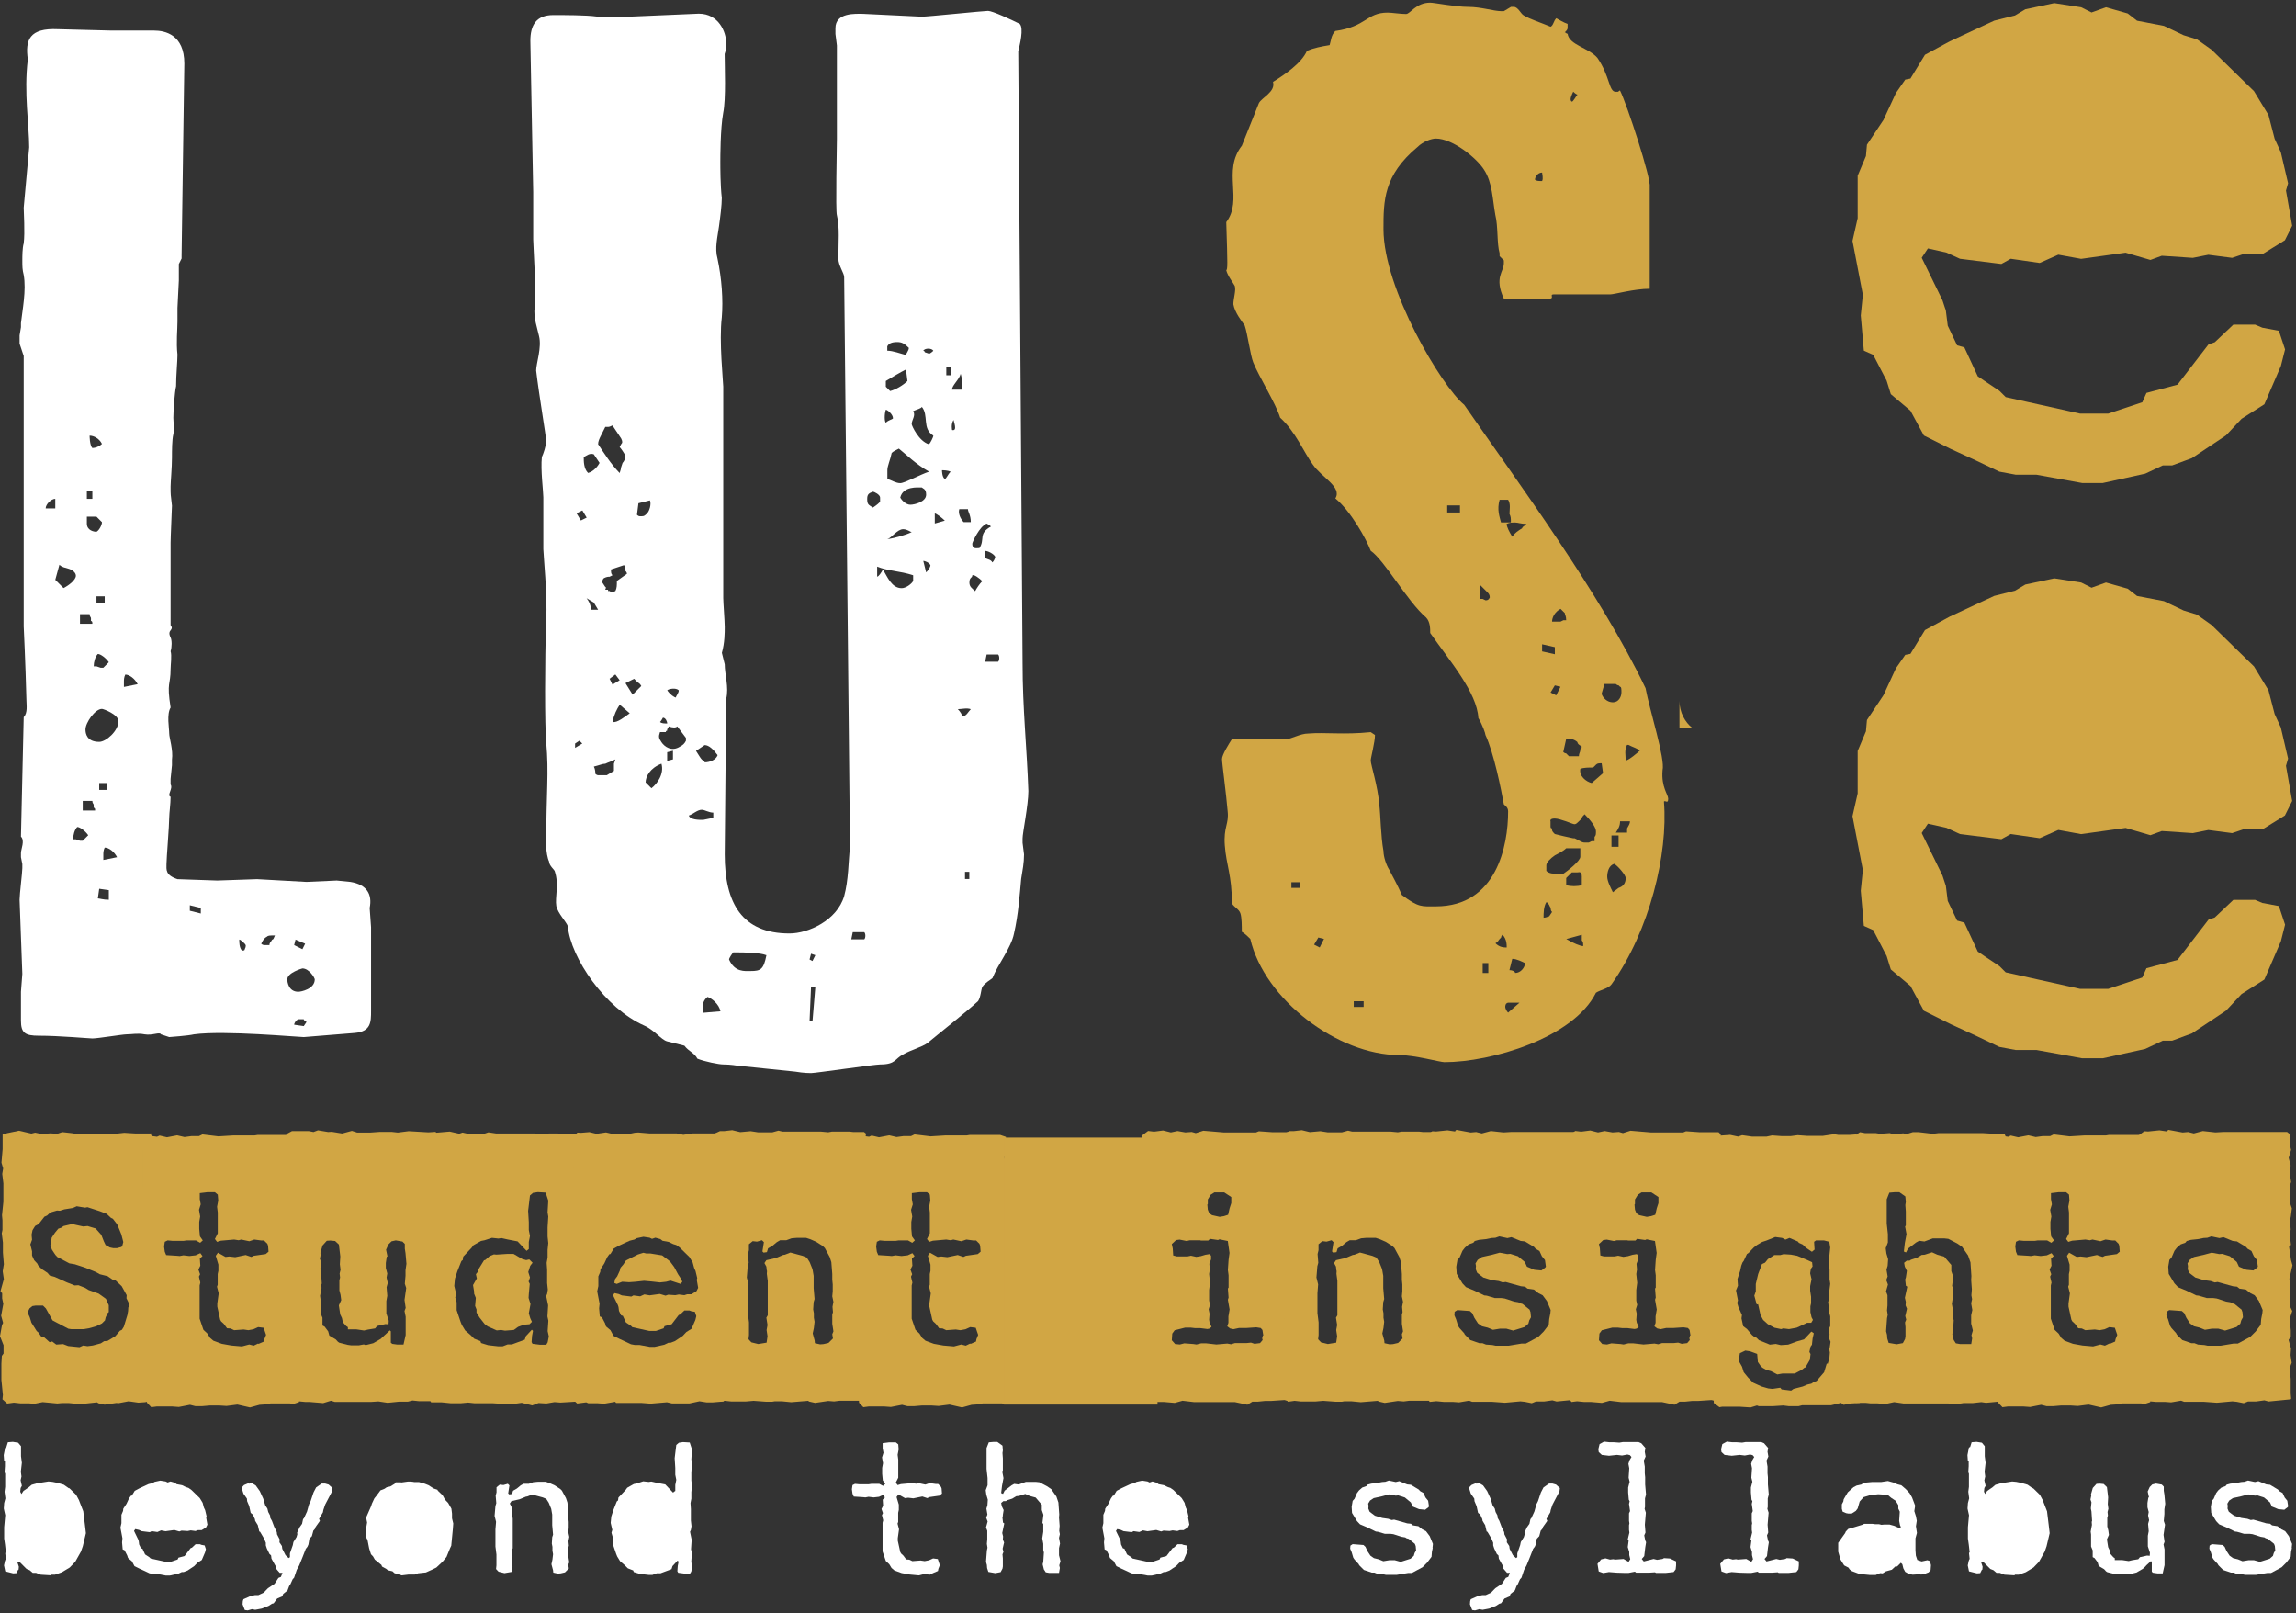 <svg width="242" height="170" viewBox="0 0 242 170" fill="none" xmlns="http://www.w3.org/2000/svg">
<rect x="0" y="0" width="242" height="170" fill="#333333" stroke="none"/>
<g clip-path="url(#clip0_188_45)">
<path d="M77.902 112.328C76.99 112.173 76.387 112.173 76.232 112.173C75.776 112.173 74.262 111.872 73.505 111.563C73.203 110.952 72.593 110.805 72.137 110.195L70.313 109.739C69.71 109.584 68.945 108.525 67.886 108.069C63.79 106.253 60.15 100.944 59.849 97.606C59.694 97.15 58.791 96.238 58.636 95.481C58.481 94.569 58.937 93.209 58.481 91.841C58.481 91.686 57.87 91.23 57.87 90.782C57.716 90.481 57.569 89.724 57.569 89.113C57.569 83.348 57.87 81.532 57.569 78.193C57.414 76.524 57.414 69.855 57.569 65.149C57.724 63.023 57.268 58.325 57.268 57.869V52.405C57.268 51.794 56.967 49.523 57.113 48.155C57.268 47.853 57.569 46.941 57.569 46.486C57.569 46.029 56.812 41.632 56.511 39.051C56.511 38.294 57.121 36.625 56.812 35.411C56.657 34.654 56.201 33.441 56.356 32.374C56.511 30.102 56.201 25.852 56.201 25.249V20.241L55.9 4.314C55.9 2.645 56.511 1.586 58.326 1.586C59.385 1.586 61.812 1.586 62.878 1.741C63.636 1.896 66.062 1.741 66.673 1.741L73.651 1.44C75.776 1.44 76.534 3.41 76.534 4.477C76.534 5.088 76.534 5.234 76.379 5.69C76.379 7.058 76.534 10.389 76.224 11.911C75.923 13.581 75.923 16.61 75.923 17.066C75.923 17.676 75.923 19.492 76.078 20.86C76.078 21.617 75.923 22.831 75.776 23.897C75.63 24.964 75.32 26.169 75.622 27.236C76.078 29.361 76.232 31.633 76.078 33.457C75.776 35.884 76.232 40.281 76.232 40.737V63.032C76.232 63.488 76.387 65.458 76.387 66.069C76.387 66.68 76.387 67.738 76.086 68.797L76.387 70.01C76.387 71.069 76.843 72.436 76.542 73.65C76.542 73.951 76.542 74.106 76.387 90.033C76.387 95.187 78.211 98.371 83.211 98.371C85.181 98.371 88.219 97.003 88.976 94.43C89.432 92.761 89.432 90.79 89.587 89.121L88.976 29.215C88.976 28.759 88.365 28.001 88.365 27.244C88.365 25.575 88.52 23.905 88.21 22.692C88.056 22.236 88.21 15.258 88.21 14.655V4.794L88.056 3.581V2.97C88.056 1.301 90.181 1.456 90.938 1.456L97.159 1.757C97.77 1.757 103.682 1.146 104.138 1.146C104.594 1.146 106.564 2.058 107.476 2.514C107.932 2.97 107.476 4.786 107.322 5.397L107.778 69.855C107.778 74.708 108.234 78.804 108.388 83.356C108.388 84.871 107.778 87.753 107.778 88.364V88.82L107.932 90.033C107.932 90.945 107.778 91.702 107.631 92.614C107.476 94.284 107.33 96.409 106.874 98.379C106.572 99.894 105.204 101.563 104.602 103.078C104.447 103.232 103.845 103.534 103.543 103.99C103.389 104.291 103.389 105.048 103.087 105.504C101.573 106.872 99.602 108.387 97.778 109.901C97.168 110.357 95.962 110.659 95.197 111.115C94.285 111.571 94.44 112.173 92.77 112.173C92.16 112.173 85.947 113.085 85.491 113.085C85.336 113.085 84.734 113.085 83.822 112.931L77.91 112.32L77.902 112.328ZM60.615 78.356V78.812L61.372 78.356L61.071 78.055L60.615 78.356ZM60.769 54.091L61.225 54.848L61.836 54.547L61.38 53.789L60.769 54.091ZM63.196 48.782L62.585 47.87C62.129 47.715 61.828 48.024 61.527 48.171C61.527 48.627 61.527 49.384 61.983 49.84C62.593 49.686 63.041 49.083 63.196 48.782ZM62.585 63.496L61.828 63.04C62.284 63.65 62.284 64.098 62.284 64.253H63.041L62.585 63.496ZM63.953 81.695L64.71 81.239V80.481L64.865 80.025C64.254 80.327 64.108 80.327 63.806 80.481C63.505 80.481 63.196 80.636 62.593 80.783C62.748 81.084 62.748 81.394 62.748 81.54C62.903 81.695 63.049 81.695 63.049 81.695H63.961H63.953ZM65.468 46.811C65.622 46.657 65.622 46.51 65.468 46.2L64.556 44.833C64.355 44.936 64.203 44.987 64.1 44.987H63.798L63.342 45.899C63.188 46.2 63.041 46.51 63.041 46.811C63.652 47.723 64.409 48.936 65.313 49.848C65.416 49.544 65.468 49.341 65.468 49.238L65.622 48.782C65.777 48.627 65.924 48.326 65.924 48.024C65.769 47.723 65.468 47.267 65.313 47.112L65.468 46.811ZM64.1 62.282H64.254C64.409 62.437 64.556 62.437 64.865 62.282C65.02 61.981 65.02 61.672 65.02 61.224L66.078 60.467C66.078 60.364 66.027 60.263 65.924 60.165V60.011C65.924 59.856 65.924 59.709 65.769 59.555L64.401 60.011C64.401 60.312 64.401 60.467 64.556 60.621L64.254 60.776C64.1 60.776 63.953 60.776 63.644 60.931C63.489 61.086 63.489 61.232 63.489 61.387L63.79 61.843C63.79 61.843 63.945 61.843 63.79 62.144H64.091V62.299L64.1 62.282ZM64.254 71.533L64.556 72.143L65.313 71.687L64.857 71.077L64.246 71.533H64.254ZM66.38 75.172L65.321 74.26C65.02 74.716 64.71 75.319 64.564 76.076C65.02 76.231 65.932 75.474 66.38 75.164V75.172ZM65.924 71.989L66.681 73.202L67.593 72.29C67.438 71.989 67.292 71.989 67.137 71.834L66.836 71.533L65.924 71.989ZM66.681 76.842L67.137 76.54L67.292 76.842L66.836 77.143L66.681 76.842ZM67.292 53.032L67.137 54.245C67.24 54.349 67.341 54.4 67.438 54.4H67.593C67.748 54.4 67.894 54.4 68.049 54.245C68.505 53.944 68.66 53.032 68.505 52.731L67.292 53.032ZM68.66 83.063C69.27 82.607 70.028 81.548 69.718 80.481C68.505 80.938 68.049 81.85 68.049 82.452L68.66 83.063ZM70.329 76.996C70.174 76.996 70.174 77.151 70.174 77.151H69.564C69.409 77.607 69.409 77.762 69.718 78.21C70.019 78.666 70.777 79.268 71.689 78.666C71.99 78.511 72.145 78.364 72.299 78.063V77.762L71.388 76.549C71.233 76.703 70.931 76.703 70.475 76.549C70.475 76.703 70.321 76.85 70.321 76.85V77.005L70.329 76.996ZM69.572 76.084C69.726 76.239 70.028 76.239 70.329 76.239C70.329 76.084 70.174 75.628 69.873 75.628C69.718 75.93 69.572 76.084 69.572 76.084ZM71.542 72.746C71.241 72.445 70.484 72.591 70.329 72.746C70.63 73.202 71.086 73.503 71.241 73.503C71.241 73.349 71.542 73.047 71.542 72.746ZM70.931 80.025V79.114L70.321 79.268V80.18L70.931 80.025ZM75.182 86.247V85.636C74.726 85.636 74.27 85.335 73.969 85.335C73.513 85.335 73.057 85.791 72.601 85.945C72.755 86.401 73.659 86.401 74.115 86.401L74.873 86.247H75.174H75.182ZM73.358 79.122C73.659 79.578 73.814 79.879 73.969 80.034C74.123 80.188 74.27 80.188 74.27 80.335C74.881 80.335 75.483 80.034 75.638 79.578C75.182 78.967 74.726 78.519 74.27 78.519L73.358 79.13V79.122ZM74.115 106.726L75.939 106.571C75.785 105.814 75.027 105.203 74.571 105.056C73.814 105.667 74.115 106.571 74.115 106.726ZM76.843 101.115C77.454 102.483 78.512 102.329 79.115 102.329C80.174 102.329 80.483 102.174 80.784 100.659C80.629 100.659 80.483 100.358 77.299 100.358C77.144 100.513 76.843 100.969 76.843 101.115ZM85.637 101.27L85.939 100.659L85.483 100.505L85.328 101.115L85.629 101.27H85.637ZM85.637 107.638L85.939 103.998H85.483L85.328 107.638H85.629H85.637ZM89.88 98.233L89.725 98.99H91.093C91.248 98.835 91.248 98.379 91.093 98.233H89.88ZM92.762 52.886V52.43C92.762 52.128 92.151 51.819 92.005 51.819C91.549 51.974 91.402 52.12 91.402 52.576C91.402 53.187 91.557 53.187 92.005 53.488C92.461 53.187 92.616 53.032 92.762 52.877V52.886ZM96.247 60.621C94.879 60.165 93.519 60.165 92.453 59.709V60.768C92.608 60.768 92.909 60.312 93.064 60.011C93.519 60.768 93.975 61.981 95.034 61.981C95.49 61.981 96.093 61.525 96.247 61.224V60.621ZM93.365 43.179C93.21 43.636 93.21 44.393 93.365 44.547C93.666 44.246 93.975 44.246 94.122 44.092C94.122 43.636 93.511 43.179 93.365 43.179ZM93.365 40.753L93.821 41.209C94.431 41.054 95.189 40.598 95.645 40.15L95.49 38.937C94.879 39.238 94.122 39.694 93.365 40.15V40.761V40.753ZM93.519 36.958C94.13 36.958 94.888 37.26 95.49 37.414C95.49 37.26 95.791 36.958 95.791 36.657C95.335 36.201 95.034 36.046 94.578 36.046C93.967 36.046 93.666 36.201 93.519 36.502V36.958ZM93.519 50.459C93.975 50.614 94.431 50.915 94.888 50.915C95.344 50.915 97.013 50.003 97.925 49.702C96.557 48.945 95.498 47.878 94.741 47.275C94.44 47.43 94.13 47.577 93.984 47.731C93.829 48.489 93.528 49.099 93.528 49.547V50.459H93.519ZM93.519 56.827C94.431 56.672 95.49 56.371 96.101 56.069C95.946 56.069 95.645 55.768 95.189 55.768C94.578 55.768 93.975 56.68 93.519 56.827ZM97.615 52.128C97.615 51.518 97.314 51.518 97.159 51.371C96.703 51.371 95.189 51.216 94.888 52.43C95.042 52.731 95.498 53.187 95.946 53.187C96.394 53.187 97.615 52.886 97.615 52.128ZM97.917 46.819C98.071 46.665 98.373 46.062 98.373 45.907C97.159 45.15 97.917 43.782 97.159 42.87C97.159 43.025 96.557 43.171 96.247 43.326C96.549 43.782 96.093 44.238 96.093 44.694C96.093 44.849 96.85 46.518 97.917 46.819ZM97.461 37.113L97.917 37.268C98.071 37.268 98.373 36.967 98.373 36.967C98.218 36.665 97.461 36.665 97.314 36.967C97.314 36.967 97.469 36.967 97.469 37.121L97.461 37.113ZM97.615 60.32C97.917 60.019 98.071 59.709 98.071 59.563C97.917 59.261 97.461 59.107 97.314 59.107L97.615 60.32ZM98.527 55.166L99.586 54.864C99.285 54.563 98.674 54.107 98.527 54.107V55.166ZM99.586 50.467C99.741 50.467 99.887 50.011 100.197 49.71C99.895 49.555 99.439 49.555 99.285 49.555C99.285 49.555 99.285 50.313 99.586 50.467ZM99.285 89.903L99.741 89.601L99.895 89.903L99.285 90.204V89.903ZM100.197 39.548V38.636H99.741V39.548H100.197ZM100.351 45.313C100.962 45.468 100.506 44.401 100.506 44.254C100.205 44.71 100.351 45.313 100.351 45.313ZM101.41 41.062C101.41 40.452 101.41 39.849 101.255 39.393C101.1 40.004 100.343 40.606 100.343 41.062H101.402H101.41ZM101.41 75.49C101.866 75.49 102.021 75.034 102.322 74.733C101.866 74.578 101.41 74.733 100.954 74.733C101.255 75.034 101.41 75.344 101.41 75.49ZM101.109 53.651C100.954 54.107 101.263 54.71 101.565 55.019H102.322C102.322 54.262 102.021 53.961 102.021 53.651H101.109ZM102.167 92.631V91.873H101.711V92.631H102.167ZM102.778 62.299C102.933 61.997 103.234 61.541 103.535 61.24C103.234 60.939 102.623 60.483 102.477 60.638C102.477 60.939 102.175 60.792 102.175 61.395C102.175 61.851 102.477 62.006 102.786 62.307L102.778 62.299ZM104.447 55.475C104.292 55.32 103.991 55.174 103.991 55.174C103.234 55.475 102.477 57.144 102.477 57.299C102.477 57.91 102.933 57.755 103.234 57.755C103.845 56.843 103.079 56.24 104.447 55.483V55.475ZM103.836 58.814C104.138 58.968 104.447 58.968 104.594 59.27C104.895 58.968 104.895 58.667 104.895 58.667C104.74 58.366 104.138 58.056 103.836 58.056V58.814ZM103.991 68.976L103.836 69.733H105.204C105.359 69.578 105.359 69.122 105.204 68.976H103.991Z" fill="white"/>
<path d="M165.225 3.55C165.371 4.747 167.464 5.04 168.36 6.091C169.703 8.029 169.557 9.674 170.298 9.674C170.746 9.674 170.444 9.674 170.746 9.527C171.495 11.017 174.027 18.785 173.881 19.681V30.43C172.236 30.43 170.151 31.024 169.703 31.024H163.735C163.287 31.024 163.881 31.472 163.287 31.472H158.507C157.465 29.233 158.507 28.638 158.507 27.742V27.441L158.059 26.993V26.692C157.758 25.65 157.913 23.858 157.611 22.661C157.31 21.017 157.31 19.225 156.414 17.881C155.665 16.684 153.133 14.6 151.341 14.6C150.894 14.6 149.998 14.901 149.403 15.496C145.821 18.484 145.821 21.171 145.821 24.151C145.821 30.421 151.944 40.722 154.33 42.66C160.005 50.868 168.661 62.512 173.441 72.52C173.889 74.905 175.534 79.987 175.232 81.175C175.086 82.967 175.827 83.716 175.827 84.164C175.827 84.758 175.525 84.31 175.379 84.465C175.827 89.986 173.889 98.047 169.858 103.723C169.557 104.171 168.661 104.317 168.213 104.618C165.827 109.398 157.164 111.931 152.237 111.931C151.789 111.931 149.102 111.181 147.457 111.181C141.041 111.181 133.273 105.359 131.783 98.943C131.636 98.796 131.188 98.348 130.887 98.194C130.887 97.599 130.887 96.704 130.74 96.256C130.594 95.808 130.146 95.661 129.845 95.213C129.845 92.225 129.25 91.183 129.095 89.09C128.949 87.152 129.543 86.851 129.397 85.507C129.25 83.716 128.802 80.434 128.802 79.987C128.802 79.539 129.551 78.342 129.845 77.894C130.439 77.747 131.042 77.894 131.636 77.894H135.52C136.114 77.894 137.01 77.299 137.906 77.299C139.697 77.153 141.635 77.446 144.477 77.153L144.925 77.454C144.925 78.203 144.477 79.84 144.477 80.141C144.477 80.589 145.226 82.828 145.373 84.766C145.519 85.809 145.519 88.048 145.821 89.693C145.821 90.287 146.122 91.183 146.415 91.631C146.716 92.225 147.311 93.275 147.759 94.318C149.55 95.661 149.851 95.515 151.341 95.515C157.758 95.515 158.955 89.098 158.955 85.515C158.955 85.068 158.654 84.921 158.507 84.766C158.206 83.121 157.465 79.392 156.569 77.454C156.569 77.308 156.268 76.412 155.82 75.663C155.673 72.976 152.832 69.694 150.747 66.706C150.747 66.258 150.747 65.509 150.299 65.061C148.361 63.416 145.967 59.092 144.477 58.042C144.029 56.845 142.384 53.864 140.748 52.521C141.497 51.324 139.258 50.282 138.362 48.938C137.466 47.741 136.57 45.502 134.926 44.012C134.478 42.522 132.686 39.68 132.092 38.19C131.791 37.441 131.498 35.201 131.196 34.306C130.895 33.858 130.154 32.962 129.999 32.066C129.999 31.472 130.301 30.576 130.146 30.128C129.999 29.827 129.397 29.086 129.25 28.483C129.397 28.337 129.397 28.036 129.25 23.41C131.042 21.025 128.802 18.036 130.895 15.349L132.686 10.871C132.988 10.276 134.478 9.674 134.176 8.631C135.373 7.882 137.165 6.693 137.759 5.35C138.508 5.049 139.249 4.902 140.145 4.755C140.292 4.308 140.292 3.713 140.74 3.265C144.021 2.817 144.021 1.327 146.26 1.327C146.708 1.327 147.604 1.474 148.198 1.474C148.646 1.474 149.241 0.277 150.739 0.277C151.187 0.277 153.426 0.725 154.77 0.725C156.113 0.725 157.457 1.173 158.206 1.173H158.507L159.256 0.725H159.558C160.005 0.725 160.307 1.474 160.6 1.62C161.349 2.068 162.391 2.37 163.433 2.817C163.735 2.671 163.735 2.223 164.028 1.922C164.329 2.068 164.777 2.37 165.225 2.516V2.964C165.225 3.111 165.078 3.265 164.924 3.412C165.07 3.412 165.07 3.558 165.225 3.558V3.55ZM136.114 92.974V93.569H137.01V92.974H136.114ZM139.103 99.839L139.551 98.943L138.956 98.796L138.508 99.545L139.103 99.847V99.839ZM142.686 105.514V106.109H143.728V105.514H142.686ZM152.538 53.262V54.011H153.882V53.262H152.538ZM155.975 61.624V63.115H156.276L156.577 63.261C156.724 63.261 156.879 63.261 157.025 62.96C157.025 62.659 156.879 62.512 156.724 62.365L155.975 61.616V61.624ZM156.87 102.534V101.492H156.276V102.534H156.87ZM158.808 99.847C158.808 99.545 158.808 98.951 158.361 98.503C158.214 98.65 158.214 98.804 158.214 98.804L158.067 98.951C157.921 99.098 157.921 99.252 157.62 99.399C158.067 99.847 158.515 99.847 158.817 99.847H158.808ZM158.059 52.667C157.758 53.71 158.059 54.459 158.206 55.053H159.248C159.248 54.605 159.248 54.459 159.102 54.158C159.102 53.71 159.248 53.115 158.955 52.667H158.059ZM160.152 105.669H158.955C158.808 105.669 158.654 105.815 158.654 106.117C158.654 106.263 158.8 106.565 158.955 106.711L160.152 105.669ZM159.403 56.552C159.704 56.104 159.997 55.957 160.445 55.656C160.445 55.509 160.592 55.509 160.893 55.208C160.299 55.208 159.997 55.062 159.696 55.062C159.395 55.062 159.102 55.062 158.8 55.208C158.8 55.509 159.102 56.104 159.395 56.552H159.403ZM159.102 102.233C159.403 102.233 159.696 102.379 159.696 102.534C160.29 102.534 160.738 101.939 160.738 101.492C160.437 101.345 159.843 101.044 159.395 101.044L159.093 102.241L159.102 102.233ZM162.538 18.183C162.09 18.183 161.789 18.631 161.789 18.932C161.935 19.078 162.236 19.078 162.538 19.078C162.684 18.777 162.538 18.329 162.538 18.183ZM162.538 67.894V68.644L163.881 68.945V68.196L162.538 67.894ZM163.287 96.557L163.588 96.109C163.442 95.963 163.442 95.808 163.442 95.661C163.295 95.515 163.295 95.213 162.994 95.067C162.692 95.515 162.692 96.264 162.692 96.712C162.994 96.712 163.14 96.565 163.287 96.565V96.557ZM166.568 89.391H165.078C164.777 89.693 164.183 89.986 163.881 90.141C163.433 90.442 162.986 90.89 162.986 91.183V91.777C163.287 92.079 163.735 92.079 164.183 92.079H164.777C165.225 91.777 166.568 90.735 166.568 90.287V89.391ZM163.433 87.152C163.433 87.25 163.482 87.299 163.58 87.299V87.445C163.58 87.592 163.727 87.747 163.881 87.893C164.476 88.04 165.078 88.194 165.819 88.341H165.966L166.267 88.487C166.568 88.634 166.715 88.789 167.016 88.789H167.464L167.765 88.642H168.067V88.194C168.213 88.048 168.213 87.893 168.213 87.6C168.213 87.152 167.619 86.403 167.016 85.809C166.87 85.955 166.715 86.11 166.715 86.256L166.414 86.558C166.267 86.704 166.112 86.859 165.966 86.859C165.819 86.859 165.518 86.712 165.07 86.558C164.622 86.411 164.174 86.256 163.873 86.256C163.279 86.256 163.425 86.558 163.425 86.558V87.152H163.433ZM164.028 73.269L164.476 72.373L163.881 72.226L163.433 72.976L164.028 73.277V73.269ZM164.476 65.509L164.777 65.362H165.078C165.078 64.914 164.932 64.768 164.932 64.613L164.484 64.165C163.889 64.466 163.588 65.061 163.588 65.509H164.484H164.476ZM165.371 79.693H166.414C166.414 79.392 166.56 79.246 166.56 79.099V78.952C166.707 78.952 166.707 78.806 166.707 78.651C166.406 78.504 166.259 78.35 166.259 78.203C166.112 78.057 165.811 77.902 165.665 77.902H165.07L164.769 79.246C164.915 79.392 165.07 79.392 165.07 79.392L165.371 79.693ZM165.673 91.932L165.078 92.526V93.275C165.526 93.422 166.275 93.422 166.723 93.275V92.38C166.723 91.785 166.422 91.932 166.275 91.932H165.681H165.673ZM165.078 98.951C165.827 99.399 166.568 99.7 166.87 99.7C166.87 99.399 166.87 99.252 166.723 99.106V98.511L165.078 98.959V98.951ZM165.673 10.716C165.819 10.716 166.121 10.121 166.267 9.967C166.121 9.967 165.819 9.665 165.819 9.665C165.673 9.967 165.371 10.561 165.673 10.708V10.716ZM167.912 80.882C167.464 80.882 166.87 80.882 166.568 81.029C166.422 81.778 167.163 82.372 167.765 82.519L168.962 81.477L168.816 80.434C168.515 80.434 168.368 80.434 168.221 80.581L167.92 80.882H167.912ZM169.109 72.072L168.808 73.114C168.954 73.562 169.402 74.01 170.005 74.01C170.607 74.01 170.9 73.415 170.9 72.967C170.9 72.666 170.9 72.373 170.754 72.373L170.607 72.226C170.607 72.226 170.461 72.226 170.306 72.08H169.109V72.072ZM170.599 93.569C171.047 93.422 171.348 93.121 171.348 92.526C171.348 92.225 170.599 91.329 170.151 91.036C169.557 91.183 169.402 91.932 169.402 92.38C169.402 92.828 169.703 93.422 169.997 94.025L170.591 93.577L170.599 93.569ZM170.599 89.237V88.04H169.85V89.237H170.599ZM171.495 87.747V87.299C171.641 86.997 171.796 86.851 171.796 86.55H170.754C170.754 86.997 170.607 87.299 170.306 87.747H171.503H171.495ZM172.838 79.091C172.391 78.79 172.244 78.79 171.943 78.643L171.641 78.496H171.495C171.194 79.091 171.348 79.539 171.348 80.141C171.65 80.141 172.692 79.246 172.838 79.099V79.091ZM177.016 76.705V73.871C177.016 75.068 177.61 76.111 178.359 76.705H177.016Z" fill="#D1A644"/>
<path d="M205.076 32.579L205.295 34.322L206.281 36.39L207.046 36.61L208.463 39.663L210.751 41.194L211.402 41.846L219.252 43.588H222.2L225.799 42.391L226.239 41.406L229.512 40.535L232.785 36.284L233.437 36.064L235.399 34.208H237.687L238.453 34.533L240.195 34.859L240.847 36.822L240.407 38.564L238.665 42.603L236.262 44.134L234.626 45.876L231.027 48.279L228.95 49.044H227.965L226.108 49.915L221.638 50.901H219.456L214.66 50.029H212.477L210.735 49.703L208.227 48.507L205.613 47.309L202.779 45.893L201.362 43.279L199.294 41.536L198.854 40.119L197.438 37.392L196.452 36.952L196.127 33.247L196.347 31.065L195.255 25.389L195.801 22.987V18.517L196.672 16.448L196.778 15.251L198.521 12.638L199.832 9.804L200.817 8.387L201.362 8.281L202.893 5.773L205.507 4.356L210.197 2.174L212.38 1.629L213.471 0.977L216.524 0.326L219.358 0.765L220.449 1.311L221.972 0.765L224.26 1.417L225.245 2.182L228.079 2.728L230.155 3.713L231.572 4.153L233.103 5.244L237.573 9.608L239.096 12.116L239.747 14.624L240.399 16.041L241.164 19.315L240.944 20.08L241.596 23.785L240.831 25.316L238.542 26.733H236.58L235.269 27.172L232.761 26.847L231.124 27.172L227.851 26.953L226.654 27.392L224.04 26.627L219.35 27.278L216.948 26.839L214.985 27.71L211.932 27.27L210.947 27.816L206.582 27.27L205.165 26.619L203.203 26.179L202.551 27.164L204.734 31.635L205.059 32.62L205.076 32.579Z" fill="#D1A644"/>
<path d="M205.076 93.202L205.295 94.944L206.281 97.013L207.046 97.233L208.463 100.286L210.751 101.817L211.402 102.468L219.252 104.211H222.2L225.799 103.014L226.239 102.029L229.512 101.157L232.785 96.907L233.437 96.687L235.399 94.83H237.687L238.453 95.156L240.195 95.482L240.847 97.444L240.407 99.187L238.665 103.226L236.262 104.756L234.626 106.499L231.027 108.901L228.95 109.666H227.965L226.108 110.538L221.638 111.523H219.456L214.66 110.652H212.477L210.735 110.326L208.227 109.129L205.613 107.932L202.779 106.515L201.362 103.901L199.294 102.159L198.854 100.742L197.438 98.014L196.452 97.574L196.127 93.87L196.347 91.687L195.255 86.012L195.801 83.61V79.139L196.672 77.071L196.778 75.874L198.521 73.26L199.832 70.426L200.817 69.01L201.362 68.904L202.893 66.396L205.507 64.979L210.197 62.797L212.38 62.251L213.471 61.6L216.524 60.948L219.358 61.388L220.449 61.934L221.972 61.388L224.26 62.039L225.245 62.805L228.079 63.35L230.155 64.336L231.572 64.775L233.103 65.867L237.573 70.231L239.096 72.739L239.747 75.247L240.399 76.664L241.164 79.937L240.944 80.703L241.596 84.408L240.831 85.938L238.542 87.355H236.58L235.269 87.795L232.761 87.469L231.124 87.795L227.851 87.575L226.654 88.015L224.04 87.249L219.35 87.901L216.948 87.461L214.985 88.332L211.932 87.893L210.947 88.438L206.582 87.893L205.165 87.241L203.203 86.802L202.551 87.787L204.734 92.257L205.059 93.243L205.076 93.202Z" fill="#D1A644"/>
<path d="M0.301 146.961L0.147 145.414V143.712L0.195 142.889L0.375 142.637V141.757L0 140.805L0.204 139.681L0.326 139.404L0.122 138.655L0.35 137.401L0.228 136.823V136.269L0.106 136.171L0.057 136.049L0.407 134.795L0.285 133.973L0.407 133.224L0.309 131.994V130.944L0.187 129.967L0.261 129.617V128.591L0.212 128.061L0.358 126.636V124.706L0.236 123.705L0.334 123.127L0.155 122.524L0.277 121.099V119.552L0.774 119.406L2.003 119.153L3.306 119.454L3.705 119.357L4.405 119.503L5.309 119.43L6.034 119.479L6.563 119.3L7.662 119.422L7.988 119.495H11.994L13.094 119.373L14.291 119.446H15.992L15.919 119.625L16.196 119.902L16.123 120.602L16.302 121.482L16.18 122.28L16.277 122.777L16.155 123.273L16.334 124.601L16.237 125.048V125.627L16.09 126.701L16.343 127.654L16.188 128.151L16.237 128.729L16.334 129.03L16.212 130.455L16.391 131.009L16.212 132.059L16.334 132.809L16.408 133.859L16.204 135.056V138.085L16.383 138.663L16.286 139.29V140.968L16.139 141.668L16.286 142.246V143.223L16.489 143.272L16.562 143.394L16.286 144.648V146.871L16.237 147.197L15.683 147.694L15.284 147.767L14.584 147.816L13.558 147.669L12.483 147.873L12.279 147.848L11.025 148.027L10.374 147.881L10.227 147.783L8.876 147.93H7.996L7.223 147.856H6.547L6.042 147.905L4.495 147.759L3.615 147.938L3.037 147.889H2.133L1.458 147.816L0.757 147.913L0.261 147.466L0.309 146.969L0.301 146.961ZM13.558 137.759V137.287L13.33 136.815L13.354 136.489L12.825 135.536L12.125 134.885L11.848 134.836L11.343 134.486L10.521 134.282L10.121 134.054L8.892 133.558L7.89 133.232L7.312 133.134L6.034 132.458L5.83 132.23L5.48 131.701L5.301 131.253L5.35 131.156L5.448 130.431L5.798 129.902L6.148 129.478L6.449 129.38L6.702 129.201L7.776 128.949L7.85 129.047L8.778 129.25L9.226 129.201L10.073 129.454L10.675 130.13L10.952 130.83L11.131 131.204L11.579 131.457L11.929 131.53H12.328L12.8 131.408L12.898 131.261L12.996 130.887L12.792 130.089L12.467 129.291L12.344 129.014L11.897 128.436L11.693 128.338L11.245 127.915L10.521 127.638L9.218 127.214L8.965 127.263L8.086 127.117L7.687 127.296L6.783 127.442L6.311 127.589L6.009 127.565L5.309 127.768L4.959 128.094L4.682 128.216L4.08 128.99L3.705 129.193L3.428 129.641L3.33 130.113L3.379 130.643L3.2 131.139L3.379 131.864V132.312L3.607 132.809L3.933 133.159L4.031 133.362L4.405 133.737L5.008 134.136L5.236 134.413L5.765 134.559L7.043 135.137L7.866 135.463L8.265 135.439L8.965 135.715L9.34 135.943L10.39 136.318L11.164 136.872L11.465 137.548V138.272L11.367 138.346L11.139 138.818L11.066 139.144L10.74 139.469L10.113 139.771L9.389 139.974L8.81 140.072H7.532L7.206 140.023L6.009 139.396L5.537 139.144L4.837 137.89L4.536 137.588H3.738L3.412 137.637L3.111 137.89L2.907 138.313L3.135 138.81L3.314 139.388L3.868 140.267L4.071 140.446L4.373 140.894L4.674 140.943L5.228 141.44L5.505 141.367L5.928 141.692L6.653 141.643L7.182 141.847L8.379 141.969L8.778 141.79L9.226 141.863L9.779 141.79L10.626 141.562L10.976 141.334L11.327 141.31L12.149 140.813L12.646 140.235L12.849 140.137L13.053 139.811L13.427 138.582L13.501 138.158L13.525 137.759H13.558Z" fill="#D1A644"/>
<path d="M15.431 146.806V145.308L15.284 144.054V143.15L15.512 142.401L15.414 141.7L15.186 141.253L15.333 140.3V140.324L15.406 139.648L15.259 139.225L15.463 138.272L15.284 137.645V135.569L15.431 135.268L15.333 134.421V133.395L15.431 132.947L15.227 131.97L15.276 131.367L15.072 130.268L15.146 129.592V127.214L15.268 126.311L15.064 125.114V121.213L14.918 120.114L15.642 119.666L16.546 119.788L16.823 119.666L17.596 119.845L18.671 119.642L19.445 119.821L20.17 119.723H20.968L21.342 119.544L23.02 119.748L24.624 119.65H26.847L27.148 119.601H30.372L30.975 119.805V121.034L31.073 121.335L30.796 121.938L31.048 122.988V124.014L31.097 124.34L30.869 124.869L31.122 126.123V127.125L31.171 127.198L30.845 127.801L31.171 129.95L31.048 130.13L31.276 130.952L31.13 131.726L31.309 132.572V133.501L31.382 133.802L31.236 135.032V138.085L31.382 138.639L31.203 138.916L31.382 140.341L31.236 141.513L31.382 142.14V143.044L31.586 143.72L31.382 144.542L31.48 145.096V147.221L31.529 147.694L31.504 147.767L30.951 147.946L30.527 147.897H28.524L28.101 147.995L27.352 148.044L26.35 148.321L25.023 148.019L23.875 148.166L23.125 148.117H22.124L21.277 148.19H20.601L20.023 148.044L18.85 148.272L18.175 148.223H16.497L15.944 148.296L15.496 147.824L15.422 146.847L15.431 146.806ZM27.238 141.627L27.816 141.375L27.864 141.122L28.044 140.674L27.791 139.925L27.213 139.852L26.708 140.08L26.179 140.178L25.682 140.104L24.681 140.178L24.306 139.999L23.931 139.974L23.581 139.502L23.305 139.249L23.207 139.07L22.905 137.694V137.368L23.052 136.294L22.873 135.593L22.946 135.39V134.266L23.02 133.916V133.265L22.743 132.336L22.971 132.011L23.769 132.458L24.168 132.41L24.795 132.483L25.894 132.255L26.497 132.458L26.749 132.336L28.003 132.157L28.304 131.905L28.255 131.278L28.182 131.074L27.832 130.724H27.531L26.806 130.626L26.277 130.805L25.43 130.626L25.153 130.7L24.681 130.626L23.28 130.748L22.881 130.871L22.653 130.569L22.954 129.967V127.768L22.881 127.166L23.003 126.514L22.954 125.887L22.653 125.635H21.855L21.057 125.732V126.359L21.155 126.913L20.976 127.491L21.098 128.192L21 128.77V129.494L21.073 130.292L21.375 130.716L21.098 130.968L20.65 130.716H19.673L19.347 130.765H18.199L17.67 130.716L17.369 130.862L17.295 131.359L17.369 131.913L17.515 132.263L18.688 132.336L18.94 132.361L19.339 132.287L19.966 132.361L20.617 132.287L21.114 132.059L21.342 132.361L21.065 132.638L21.114 133.387L20.911 133.786L21.09 134.282L20.968 134.535L21.114 135.162L21.041 135.463V138.964L21.44 140.137L21.863 140.536L22.14 140.984L22.49 141.285L23.37 141.611L24.371 141.79L25.495 141.888L26.268 141.684L26.741 141.806L27.213 141.578L27.238 141.627Z" fill="#D1A644"/>
<path d="M30.291 146.708L30.193 145.185V143.435L30.071 142.808L30.348 141.904V141.204L30.169 140.503L30.267 139.03L30.12 138.753L30.373 137.751L30.145 136.603V135.406L30.421 134.73L30.299 133.729L30.446 132.955L30.373 132.58L30.299 131.734V130.936L30.202 129.958V127.907L30.275 127.133V126.482L30.421 125.952L30.242 124.226V123.224L30.316 122.948L30.267 122.247V120.293L30.169 119.519L30.772 119.194H32.547L33.043 119.291L33.516 119.112L34.59 119.291L34.965 119.267L36.064 119.446L37.09 119.169L37.644 119.348H39.02L40.046 119.275H41.276L41.927 119.348L43.075 119.202L45.152 119.324L45.901 119.275L46.178 119.576V120.529L46.275 120.928L46.047 121.726L46.227 122.63L46.153 123.355L46.3 124.307L46.121 124.837L46.243 125.635L46.039 126.335L46.292 127.337L46.015 128.012L46.267 129.063L46.17 130.341L46.324 130.838L46.17 131.611L46.267 132.312V132.287L46.446 133.191L46.243 134.071V136.375L46.015 137.499L46.365 138.647L46.161 139.323V141.546L46.235 141.92V142.848L46.463 143.199L46.137 144.249L46.235 145.153V147.083L45.681 147.661H44.183L43.482 147.588L42.986 147.71H42.057L40.861 147.832L39.883 147.685L39.159 147.734H35.283L34.884 147.612L34.061 147.864L32.636 147.742H32.188L31.162 147.645H30.389L30.242 147.319L30.291 146.741V146.708ZM41.097 140.202L41.194 140.3V141.497L41.349 141.619L41.878 141.692H42.53L42.758 140.691V138.761L42.636 138.158L42.758 137.833L42.636 136.986L42.815 135.732L42.668 135.284L42.741 134.437V133.859L42.839 133.183L42.741 132.059L42.668 131.587V131.09L42.416 130.838L41.715 130.716L41.268 130.813L40.942 131.139L40.69 131.693L40.836 132.393L40.763 132.442L40.665 133.093V133.623L40.82 134.201L40.746 134.624L40.869 135.202L40.746 135.65L40.82 136.554L40.722 137.108V138.411L40.974 139.184L40.95 139.559L40.624 139.534L39.745 139.738L39.541 139.99L38.792 140.113L38.369 140.21L37.546 140.088H36.667V139.86L36.488 139.738L36.138 139.339L36.04 138.891L35.861 138.517L35.714 137.564L35.967 137.01L35.893 136.456L35.771 135.984V134.909L35.844 134.632L35.796 134.209L35.893 133.81L35.82 133.232L35.869 132.409L35.722 131.155L35.323 130.781L34.819 130.732L34.444 130.756L33.996 131.253L33.768 132.051L33.817 132.149L33.719 132.646L33.841 132.996L33.768 133.745L33.841 134.119L33.915 135.268L33.866 135.365L33.89 135.74L33.736 136.562L33.784 136.912V138.386L33.988 138.859V139.681L34.216 139.803L34.59 140.3L34.713 140.748L35.389 141.147L35.617 141.399L35.763 141.497L36.667 141.725L37.017 141.774H37.815L38.344 141.676L38.548 141.749L39.346 141.546L40.12 141.098L40.494 140.748L41.121 140.17L41.097 140.202Z" fill="#D1A644"/>
<path d="M45.38 146.431L45.306 145.658V143.557L45.209 143.109L45.437 142.335V141.106L45.258 140.357L45.306 139.884L45.404 139.705L45.2 138.655L45.404 137.425L45.306 136.896V136.473L45.103 136.025L45.502 134.722L45.347 133.794L45.469 132.768L45.323 132.369V130.846L45.2 130.496L45.274 129.795V128.37L45.347 127.271V126.017L45.445 125.219L45.323 124.34V123.241L45.371 122.964L45.274 122.491L45.396 121.262L45.298 119.715L45.974 119.365L47.399 119.242L48.401 119.47L48.751 119.348L49.549 119.527L50.371 119.454L50.949 119.503L51.479 119.324L52.301 119.446H56.307L57.333 119.519L57.862 119.446H58.815L59.043 119.519H60.721L61.323 119.747L61.177 120.57L61.38 121.498L61.152 121.995L61.299 122.899V123.973L61.421 124.397L61.217 125.219L61.34 126.848L61.486 127.125L61.258 128.248V128.851L61.38 129.453L61.258 130.553L61.437 131.082L61.258 132.108L61.38 132.711L61.453 133.411V133.859L61.331 135.007V136.008L61.177 138.158L61.38 138.883L61.258 139.306L61.331 140.186L61.234 141.586L61.331 142.034V143.084L61.453 143.207L61.478 143.304L61.225 144.233L61.299 145.136V147.213L60.696 147.71L59.068 147.807L58.441 147.758L57.586 147.905L56.763 147.856L56.087 148.109L54.988 147.832L54.141 147.954H53.115L51.967 147.881H50.037L49.337 147.807L48.539 147.881H47.538L46.56 147.783H45.437L45.29 147.482L45.363 146.431H45.38ZM55.509 131.823L54.556 130.821L53.506 130.618L52.855 130.471L52.529 130.52L51.853 130.447L51.08 130.699L50.705 130.773L49.907 131.22L49.703 131.497L48.824 132.426L48.775 132.776L48.629 132.898L48.205 133.973L47.953 134.746L47.88 135.52L48.083 136.367L47.985 136.717L48.132 137.246V138.069L48.555 139.323L48.678 139.624L49.028 140.202L49.606 140.699L49.98 141.073L50.632 141.326L50.705 141.529L51.454 141.757L52.529 141.879H52.977L53.506 141.676H53.954L55.306 141.179L55.428 140.804L56.055 140.129L56.177 140.251L56.079 140.78L56.03 141.431L56.128 141.611L56.902 141.708H57.578L57.724 141.456L57.846 140.829L57.724 140.275L57.797 139.176L57.7 138.728L57.773 137.556L57.569 136.578L57.667 136.35L57.74 135.903L57.667 135.202V133.802L57.618 133.077L57.716 132.523V131.725L57.789 131.001L57.716 130.3V129.348L57.789 128.199L57.716 127.752L57.789 126.522L57.512 125.675L56.69 125.626L56.185 125.7L55.859 125.977L55.713 127.206L55.664 127.605L55.737 128.802V129.624L55.859 130.251L55.737 130.878V131.628L55.485 131.831L55.509 131.823ZM49.98 136.171L49.858 135.422L50.257 134.722L50.159 134.274L50.412 133.973V133.794L51.014 132.816L51.161 132.768L51.609 132.369L52.057 132.189L52.309 132.214L53.433 132.141H54.133L55.037 132.67L55.46 132.792L55.786 132.719L56.136 133.069L55.884 133.395L55.68 134.046L55.859 134.624L55.713 135.048L55.835 135.3L55.737 136.375L55.713 136.774L55.916 137.425L55.737 138.402L55.884 138.899L56.063 139.298L55.81 139.551L55.232 139.599L54.605 139.827L54.158 140.153L53.229 140.226L52.806 140.153L52.358 140.202L51.405 139.779L51.08 139.526L50.55 138.85L50.225 138.321V137.995L50.078 137.621L50.151 136.774L49.972 136.326V136.179L49.98 136.171Z" fill="#D1A644"/>
<path d="M60.313 143.329L60.134 143.182L60.11 143.085L60.411 141.733L60.134 140.91L60.232 140.031L60.379 139.258L60.305 138.207L60.558 137.93L60.281 136.676V135.349L60.46 135.023L60.313 133.093L60.566 132.865L60.338 131.611V130.911L60.216 130.357L60.313 129.103V126.978L60.411 126.726V125.179L60.289 124.454V123.526L60.436 123.176L60.289 122.052L60.387 121.449L60.338 121.474V120.423L60.265 119.927L60.867 119.348L61.242 119.373L62.121 119.3L62.87 119.479L63.872 119.332L64.645 119.511H66.225L66.901 119.365L67.275 119.34L68.448 119.438H71.323L72.023 119.585L73.024 119.438H75.98L76.306 119.715V120.887L76.355 121.14L76.127 121.637L76.306 122.565L76.208 123.338L76.412 124.592L76.233 125.219L76.33 125.944L76.102 126.319L76.379 127.418L76.102 127.972L76.379 129.625L76.306 130.675L76.379 131.025L76.257 131.449L76.461 133.126V133.826L76.338 134.974V136.424L76.216 137.947L76.469 138.598L76.347 139.298V140.699L76.143 141.277L76.371 142.124L76.322 142.8L76.501 143.296L76.273 144.143L76.322 144.721V147.596L76.249 147.693L75.076 147.791H74.498L73.725 147.669L72.674 147.897H70.826L70.296 147.775L68.57 147.921L67.642 147.848H64.939L64.841 147.726L63.668 147.93L63.017 147.881H62.015L61.787 147.783L60.835 147.905L60.338 147.457V143.329H60.313ZM65.118 137.523L64.613 136.497L64.767 136.269L65.215 136.367L65.541 136.513L66.543 136.636L66.771 136.513L67.471 136.611L67.919 136.408L68.472 136.505L69.547 136.359L70.15 136.538L70.427 136.44L71.176 136.489L71.55 136.416L72.129 136.489L72.43 136.391H72.878L73.407 136.066L73.586 135.715L73.44 134.869L73.488 134.689L73.309 133.94L73.163 133.615L73.008 133.036L72.658 132.458L71.632 131.457L71.282 131.204L70.956 131.107L70.484 130.879L69.832 130.756L69.604 130.577L69.075 130.431L68.725 130.553L68.472 130.431L67.821 130.333L67.121 130.48L66.868 130.626L66.372 130.748L65.297 131.245L64.694 131.571L64.344 132.149L64.222 132.173L63.994 132.499L63.693 133.15L63.294 133.753L63.269 134.03L63.066 134.502V135.528L62.944 136.082L63.196 137.385L63.147 137.881L63.22 138.728L63.448 138.826L63.774 139.453L63.872 139.779L64.344 140.178L64.67 140.78L65.321 141.106L65.924 141.383L66.502 141.66L66.901 141.733H67.398L68.497 141.936H68.994L70.02 141.708L70.443 141.505H70.671L71.143 141.326L71.966 140.772L72.34 140.373L72.894 140.023L73.293 139.095L73.391 138.696L73.244 138.248L72.845 138.175L72.666 138.101H72.137L71.689 138.525L71.542 138.574L70.793 139.551L70.044 139.754L69.946 139.982L69.124 140.259H68.448L66.648 139.86L66.502 139.714L65.973 139.363L65.647 138.663L65.468 138.614L65.24 138.142L65.191 137.743L65.118 137.515V137.523ZM71.795 134.771L71.917 135.072L71.738 135.3L70.663 134.95L70.215 135.072L69.564 135.145L68.709 135.048L67.886 134.974L66.982 135.072L66.306 135.121L65.582 135.072L65.004 135.3L64.751 135.202L64.825 134.803L65.052 134.502L65.329 133.9L65.403 133.598L65.704 133.248L65.981 132.825L67.235 132.198L67.813 132.019L68.114 132.092H68.538L69.792 132.295L70.614 132.922L71.062 133.525L71.461 134.274L71.787 134.771H71.795Z" fill="#D1A644"/>
<path d="M75.394 146.505L75.247 145.226V143.475L75.198 142.726L75.402 142.002V141.252L75.15 140.625L75.378 139.298L75.198 138.394L75.427 137.295L75.304 136.717V135.088L75.451 134.763L75.402 134.266L75.549 133.012L75.321 131.587L75.418 131.31L75.215 129.812L75.264 129.209V128.305L75.361 126.929V125.325L75.459 124.747L75.255 123.395L75.378 122.597L75.28 121.848L75.329 121.172V120.171L75.28 119.471L75.882 119.194H76.33L77.177 119.096L78.024 119.3L79.123 119.202L79.921 119.324H81.395L82.047 119.145L82.47 119.243H86.501L87.299 119.316L87.698 119.243H89.522L89.945 119.291H91.069L91.248 119.438L91.272 119.536L91.126 120.464L91.272 121.368L91.175 121.49H91.052L91.256 122.565V123.64L91.403 124.169L91.224 125.097L91.297 125.797L91.044 126.245L91.394 127.499L91.215 128.574L91.289 129.372L91.215 129.999L91.394 130.496L91.215 131.522L91.443 133.37L91.24 134.999L91.289 135.675V136.627L91.109 137.328L91.435 138.207L91.256 138.981V140.805L91.134 141.627L91.281 142.205V143.158L91.378 143.484L91.175 144.184L91.272 145.088V146.61L91.321 147.262L90.67 147.612H88.496L87.918 147.685L87.29 147.636L85.914 147.84L85.263 147.693L85.19 147.62L83.39 147.767L82.389 147.669H81.664L81.387 147.718H80.76L79.433 147.62L78.586 147.693H77.088L76.412 147.62L75.736 147.718L75.264 147.27L75.337 146.496L75.394 146.505ZM80.825 133.924L80.776 133.476L80.573 133.102L80.776 132.8L81.778 132.572L82.551 132.247L82.731 132.222L83.309 131.994L84.612 132.344L85.035 132.523L85.336 132.996L85.638 133.745L85.76 134.445V135.748L85.857 136.896L85.76 137.222L85.711 137.995L85.784 138.394V138.867L85.857 139.29L85.784 139.941L85.662 140.52L85.865 141.269L85.89 141.546L86.444 141.668L86.794 141.643L87.323 141.521L87.795 141.049L87.722 140.601L87.844 140.3L87.722 139.502V138.549L87.795 138.272L87.746 137.718L87.844 137.189L87.722 136.611L87.771 136.082V135.357L87.722 134.86V134.258L87.624 133.004L87.445 132.45L86.94 131.522L86.737 131.318L86.037 130.87L85.41 130.594L84.962 130.447H83.985L83.431 130.496L82.877 130.699H82.226L81.876 130.903L81.428 131.278L80.956 131.554L80.833 131.953L80.483 132.002L80.361 131.88L80.516 130.903L80.312 130.699L79.783 130.846L79.335 130.797L78.936 131.123V131.75L78.838 132.149L78.912 133.077L78.814 133.427L78.716 134.624L78.895 135.349L78.822 136.277V138.378L78.944 139.355V140.682L78.895 141.13L79.197 141.456L79.921 141.635L80.801 141.489L80.898 140.813L80.801 140.161L80.898 139.632L80.776 138.858L80.923 138.606V134.983L80.825 134.233L80.85 133.908L80.825 133.924Z" fill="#D1A644"/>
<path d="M90.483 146.806V145.308L90.336 144.054V143.15L90.564 142.401L90.466 141.7L90.238 141.253L90.385 140.3V140.324L90.458 139.648L90.311 139.225L90.515 138.272L90.336 137.645V135.569L90.483 135.268L90.385 134.421V133.395L90.483 132.947L90.279 131.97L90.328 131.367L90.124 130.268L90.198 129.592V127.214L90.32 126.311L90.116 125.114V121.213L89.969 120.114L90.694 119.666L91.598 119.788L91.875 119.666L92.648 119.845L93.723 119.642L94.497 119.821L95.222 119.723H96.02L96.394 119.544L98.072 119.748L99.676 119.65H101.899L102.2 119.601H105.424L106.027 119.805V121.034L106.125 121.335L105.848 121.938L106.1 122.988V124.014L106.149 124.34L105.921 124.869L106.174 126.123V127.125L106.222 127.198L105.897 127.801L106.222 129.95L106.1 130.13L106.328 130.952L106.182 131.726L106.361 132.572V133.501L106.434 133.802L106.288 135.032V138.085L106.434 138.639L106.255 138.916L106.434 140.341L106.288 141.513L106.434 142.14V143.044L106.638 143.72L106.434 144.542L106.532 145.096V147.221L106.581 147.694L106.556 147.767L106.003 147.946L105.579 147.897H103.576L103.153 147.995L102.404 148.044L101.402 148.321L100.075 148.019L98.927 148.166L98.177 148.117H97.176L96.329 148.19H95.653L95.075 148.044L93.902 148.272L93.227 148.223H91.549L90.996 148.296L90.548 147.824L90.474 146.847L90.483 146.806ZM102.29 141.627L102.868 141.375L102.916 141.122L103.096 140.674L102.843 139.925L102.265 139.852L101.76 140.08L101.231 140.178L100.734 140.104L99.733 140.178L99.358 139.999L98.984 139.974L98.633 139.502L98.356 139.249L98.259 139.07L97.957 137.694V137.368L98.104 136.294L97.925 135.593L97.998 135.39V134.266L98.072 133.916V133.265L97.795 132.336L98.023 132.011L98.821 132.458L99.22 132.41L99.847 132.483L100.946 132.255L101.549 132.458L101.801 132.336L103.055 132.157L103.356 131.905L103.307 131.278L103.234 131.074L102.884 130.724H102.583L101.858 130.626L101.329 130.805L100.482 130.626L100.205 130.7L99.733 130.626L98.332 130.748L97.933 130.871L97.705 130.569L98.006 129.967V127.768L97.933 127.166L98.055 126.514L98.006 125.887L97.705 125.635H96.907L96.109 125.732V126.359L96.207 126.913L96.028 127.491L96.15 128.192L96.052 128.77V129.494L96.125 130.292L96.427 130.716L96.15 130.968L95.702 130.716H94.725L94.399 130.765H93.251L92.722 130.716L92.421 130.862L92.347 131.359L92.421 131.913L92.567 132.263L93.74 132.336L93.992 132.361L94.391 132.287L95.018 132.361L95.669 132.287L96.166 132.059L96.394 132.361L96.117 132.638L96.166 133.387L95.963 133.786L96.142 134.282L96.02 134.535L96.166 135.162L96.093 135.463V138.964L96.492 140.137L96.915 140.536L97.192 140.984L97.542 141.285L98.422 141.611L99.423 141.79L100.547 141.888L101.321 141.684L101.793 141.806L102.265 141.578L102.29 141.627Z" fill="#D1A644"/>
<path d="M120.374 147.262V144.013L120.301 143.939V142.865L120.554 142.417L120.456 141.089L120.179 140.389L120.383 138.989L120.26 138.891L120.236 138.793L120.562 137.49L120.334 136.513L120.212 135.463L120.44 134.461V134.16L120.643 133.11L120.44 132.01V131.106L120.26 130.08L120.383 129.356V128.558L120.334 128.11L120.48 126.384L120.407 125.48L120.611 125.13L120.383 123.933L120.334 123.33L120.456 122.63L120.358 121.954L120.431 120.757L120.309 119.707L121.01 119.177L121.637 119.251L122.589 119.128L123.412 119.332L124.112 119.185L124.934 119.332L125.61 119.283L126.034 119.405L126.832 119.153L128.957 119.332H132.385L132.686 119.21L134.087 119.308H136.114L136.318 119.511L136.342 119.584L136.269 120.635L136.416 121.335L136.342 122.133V123.656L136.44 124.153L136.391 124.755V126.758L136.513 126.937L136.237 128.061L136.359 128.81L136.432 129.038L136.31 130.317L136.456 130.992L136.31 131.79L136.408 132.613V133.517H136.456L136.505 133.59L136.302 134.82L136.375 135.471V136.57L136.22 137.946L136.473 138.696L136.294 139.599V141.602L136.367 141.904V143.182L136.44 143.483L136.237 143.98L136.285 144.534V144.509L136.383 145.535V147.164L135.829 147.661L135.382 147.539L133.932 147.636H133.305L132.58 147.71H132.002L131.473 148.035L130.17 147.758H125.871L124.641 147.612L123.819 147.84L122.671 147.742H121.946L121.197 147.669L120.619 147.742L120.366 147.441L120.342 147.294L120.374 147.262ZM133.159 140.756L133.061 140.153L132.882 139.949L132.409 139.876L131.335 139.949H130.585L130.007 140.072L129.657 139.998L129.356 139.77L129.478 139.396V138.72L129.6 137.995L129.421 136.969L129.494 136.741L129.421 135.789L129.494 135.691V134.388L129.421 133.834L129.494 132.759L129.592 132.035L129.413 130.781L128.533 130.602L128.379 130.675L127.532 130.553L127.353 130.732H126.555L126.53 130.707H125.382L125.081 130.781L124.332 130.634L123.957 130.683L123.509 131.106L123.607 131.554L123.656 132.303L124.03 132.401H125.179L125.529 132.328L126.082 132.45L126.555 132.377L127.051 132.23L127.499 132.157L127.646 132.336V132.711L127.467 133.183L127.516 133.785L127.442 134.258L127.54 135.186L127.442 135.935V137.059L127.54 137.507L127.393 137.979L127.491 138.451L127.442 139.078L127.491 139.379L127.695 139.827L127.491 140.006L127.263 140.055L126.49 139.958H125.936L125.512 139.909H124.91L123.811 140.186L123.558 140.536L123.509 141.236L123.859 141.635L124.356 141.684L124.828 141.562L125.781 141.635L126.107 141.684L126.604 141.562H127.133L128.208 141.684L129.356 141.586L129.755 141.659L130.154 141.537H131.359L131.856 141.488L132.23 141.611L132.808 141.537L133.085 141.212L133.036 141.032L133.11 140.731L133.159 140.756ZM129.779 126.147L129.03 125.651H128.004L127.605 125.903L127.304 126.4V126.872L127.255 126.945L127.304 127.475L127.45 127.849L127.752 128.053L128.55 128.232L128.998 128.159L129.445 128.012L129.6 127.336L129.779 126.783V126.156V126.147Z" fill="#D1A644"/>
<path d="M135.431 146.505L135.284 145.226V143.475L135.235 142.726L135.439 142.002V141.252L135.186 140.625L135.414 139.298L135.235 138.394L135.463 137.295L135.341 136.717V135.088L135.488 134.763L135.439 134.266L135.585 133.012L135.357 131.587L135.455 131.31L135.251 129.812L135.3 129.209V128.305L135.398 126.929V125.325L135.496 124.747L135.292 123.395L135.414 122.597L135.317 121.848L135.365 121.172V120.171L135.317 119.471L135.919 119.194H136.367L137.214 119.096L138.061 119.3L139.16 119.202L139.958 119.324H141.432L142.083 119.145L142.507 119.243H146.537L147.335 119.316L147.734 119.243H149.558L149.982 119.291H151.105L151.285 119.438L151.309 119.536L151.162 120.464L151.309 121.368L151.211 121.49H151.089L151.293 122.565V123.64L151.439 124.169L151.26 125.097L151.333 125.797L151.081 126.245L151.431 127.499L151.252 128.574L151.325 129.372L151.252 129.999L151.431 130.496L151.252 131.522L151.48 133.37L151.276 134.999L151.325 135.675V136.627L151.146 137.328L151.472 138.207L151.293 138.981V140.805L151.171 141.627L151.317 142.205V143.158L151.415 143.484L151.211 144.184L151.309 145.088V146.61L151.358 147.262L150.706 147.612H148.532L147.954 147.685L147.327 147.636L145.951 147.84L145.3 147.693L145.226 147.62L143.427 147.767L142.425 147.669H141.701L141.424 147.718H140.797L139.469 147.62L138.623 147.693H137.124L136.448 147.62L135.773 147.718L135.3 147.27L135.374 146.496L135.431 146.505ZM140.862 133.924L140.813 133.476L140.609 133.102L140.813 132.8L141.814 132.572L142.588 132.247L142.767 132.222L143.345 131.994L144.648 132.344L145.072 132.523L145.373 132.996L145.674 133.745L145.796 134.445V135.748L145.894 136.896L145.796 137.222L145.747 137.995L145.821 138.394V138.867L145.894 139.29L145.821 139.941L145.699 140.52L145.902 141.269L145.927 141.546L146.48 141.668L146.83 141.643L147.36 141.521L147.832 141.049L147.759 140.601L147.881 140.3L147.759 139.502V138.549L147.832 138.272L147.783 137.718L147.881 137.189L147.759 136.611L147.808 136.082V135.357L147.759 134.86V134.258L147.661 133.004L147.482 132.45L146.977 131.522L146.773 131.318L146.073 130.87L145.446 130.594L144.998 130.447H144.021L143.467 130.496L142.914 130.699H142.262L141.912 130.903L141.464 131.278L140.992 131.554L140.87 131.953L140.52 132.002L140.398 131.88L140.552 130.903L140.349 130.699L139.82 130.846L139.372 130.797L138.973 131.123V131.75L138.875 132.149L138.948 133.077L138.851 133.427L138.753 134.624L138.932 135.349L138.859 136.277V138.378L138.981 139.355V140.682L138.932 141.13L139.233 141.456L139.958 141.635L140.837 141.489L140.935 140.813L140.837 140.161L140.935 139.632L140.813 138.858L140.96 138.606V134.983L140.862 134.233L140.886 133.908L140.862 133.924Z" fill="#D1A644"/>
<path d="M150.413 146.505L150.291 144.958V142.36L150.47 141.888L150.568 141.212L150.34 140.186L150.438 139.412L150.316 139.184L150.218 138.834L150.519 137.385L150.397 136.636L150.145 135.707L150.446 134.404L150.544 133.077L150.446 131.905V131.156L150.242 130.032L150.397 129.209V128.436L150.324 128.338L150.422 127.035V126.286L150.519 125.887L150.544 125.912V124.763L150.365 123.941V123.412L150.462 122.882L150.34 122.231L150.438 121.107V120.635L150.316 119.682L150.967 119.21L151.366 119.234L152.563 119.112L153.386 119.234V119.161L153.508 119.063L155.006 119.34L155.584 119.291L156.187 119.438L157.139 119.186L158.467 119.332L159.289 119.283H166.015L166.365 119.56L166.292 120.586L166.438 121.164L166.186 122.011L166.39 122.809L166.316 123.713L166.438 124.56L166.292 124.983V126.685L166.52 127.337L166.398 128.289L166.3 128.436L166.398 129.56L166.3 130.113L166.422 131.164L166.373 131.261L166.227 131.384L166.43 132.784L166.585 133.338L166.259 134.763L166.357 135.162V137.735L166.561 138.158L166.284 139.005L166.406 140.178V140.829L166.178 141.204L166.43 142.108L166.381 142.808L166.504 143.606L166.276 144.184L166.324 144.738V144.713L166.398 145.291V146.838L166.447 147.392L166.398 147.465L164.069 147.693L163.621 147.571L162.742 147.693H161.895L161.447 147.873L160.722 147.726L160.25 147.677L158.621 147.824L157.27 147.726H155.169L154.843 147.604L153.793 147.783L153.117 147.734H152.164L151.391 147.661L150.69 147.734L150.413 147.286V146.537V146.505ZM163.393 138.525L163.442 138.052L163.043 137.1L162.595 136.497L162.147 136.269L161.675 135.895L160.999 135.797L160.747 135.593L160.299 135.544L158.695 135.097L158.393 135.145L157.97 134.999L157.245 134.901L156.341 134.624L155.918 134.299L155.69 134.119L155.543 133.745L155.568 133.419L155.519 133.142L155.747 132.768L156.195 132.466L157.221 132.238L158.068 132.01L158.866 132.157L159.191 132.133L159.989 132.385L160.714 132.988L160.942 133.484L161.716 133.81L162.465 133.883L162.864 133.582L162.937 133.484L162.839 132.784L162.514 132.385L162.261 131.831L161.862 131.603L161.683 131.4L160.73 130.822L160.283 130.773L159.305 130.374L158.882 130.472L158.035 130.292L157.612 130.439L157.213 130.463L156.586 130.586L155.885 130.659L155.438 130.781L155.291 130.96L154.794 131.139L154.395 131.489L154.143 131.815L153.842 132.515L153.614 132.768L153.491 133.492L153.54 134.242L154.143 135.243L154.517 135.642L155.421 136.017L156.447 136.513L156.7 136.538L157.547 136.79H158.222L158.597 136.839L159.599 137.165L160.046 137.238L160.193 137.336L160.47 137.409L161.219 138.012L161.317 138.289L161.366 138.818L161.186 139.144L161.089 139.494L160.69 139.844L159.485 140.218L158.76 140.015H158.108L157.359 140.137L156.806 139.909L156.203 139.762L155.78 139.461L155.405 138.883L155.177 138.386L154.925 138.158L153.947 138.085L153.597 138.061L153.32 138.24L153.296 138.614L153.475 139.038L153.679 139.714L153.825 139.942L154.322 140.495L154.395 140.642L154.973 141.22L155.926 141.546H156.252L156.626 141.692L157.302 141.741L157.652 141.814H159.004L160.38 141.586H160.828L162.131 140.886L162.709 140.308L163.238 139.608L163.287 139.005L163.385 138.508V138.484L163.393 138.525Z" fill="#D1A644"/>
<path d="M165.396 147.262V144.013L165.323 143.939V142.865L165.575 142.417L165.478 141.089L165.201 140.389L165.404 138.989L165.282 138.891L165.258 138.793L165.583 137.49L165.355 136.513L165.233 135.463L165.461 134.461V134.16L165.665 133.11L165.461 132.01V131.106L165.282 130.08L165.404 129.356V128.558L165.355 128.11L165.502 126.384L165.429 125.48L165.632 125.13L165.404 123.933L165.355 123.33L165.478 122.63L165.38 121.954L165.453 120.757L165.331 119.707L166.031 119.177L166.658 119.251L167.611 119.128L168.433 119.332L169.134 119.185L169.956 119.332L170.632 119.283L171.055 119.405L171.853 119.153L173.979 119.332H177.407L177.708 119.21L179.109 119.308H181.136L181.34 119.511L181.364 119.584L181.291 120.635L181.437 121.335L181.364 122.133V123.656L181.462 124.153L181.413 124.755V126.758L181.535 126.937L181.258 128.061L181.38 128.81L181.454 129.038L181.332 130.317L181.478 130.992L181.332 131.79L181.429 132.613V133.517H181.478L181.527 133.59L181.323 134.82L181.397 135.471V136.57L181.242 137.946L181.494 138.696L181.315 139.599V141.602L181.389 141.904V143.182L181.462 143.483L181.258 143.98L181.307 144.534V144.509L181.405 145.535V147.164L180.851 147.661L180.403 147.539L178.954 147.636H178.327L177.602 147.71H177.024L176.495 148.035L175.192 147.758H170.892L169.663 147.612L168.841 147.84L167.692 147.742H166.968L166.219 147.669L165.64 147.742L165.388 147.441L165.364 147.294L165.396 147.262ZM178.18 140.756L178.083 140.153L177.903 139.949L177.431 139.876L176.356 139.949H175.607L175.029 140.072L174.679 139.998L174.378 139.77L174.5 139.396V138.72L174.622 137.995L174.443 136.969L174.516 136.741L174.443 135.789L174.516 135.691V134.388L174.443 133.834L174.516 132.759L174.614 132.035L174.435 130.781L173.555 130.602L173.4 130.675L172.554 130.553L172.374 130.732H171.576L171.552 130.707H170.404L170.103 130.781L169.353 130.634L168.979 130.683L168.531 131.106L168.629 131.554L168.678 132.303L169.052 132.401H170.2L170.55 132.328L171.104 132.45L171.576 132.377L172.073 132.23L172.521 132.157L172.668 132.336V132.711L172.488 133.183L172.537 133.785L172.464 134.258L172.562 135.186L172.464 135.935V137.059L172.562 137.507L172.415 137.979L172.513 138.451L172.464 139.078L172.513 139.379L172.716 139.827L172.513 140.006L172.285 140.055L171.511 139.958H170.958L170.534 139.909H169.932L168.832 140.186L168.58 140.536L168.531 141.236L168.881 141.635L169.378 141.684L169.85 141.562L170.803 141.635L171.129 141.684L171.625 141.562H172.155L173.229 141.684L174.378 141.586L174.777 141.659L175.176 141.537H176.381L176.877 141.488L177.252 141.611L177.83 141.537L178.107 141.212L178.058 141.032L178.131 140.731L178.18 140.756ZM174.801 126.147L174.052 125.651H173.026L172.627 125.903L172.326 126.4V126.872L172.277 126.945L172.326 127.475L172.472 127.849L172.773 128.053L173.571 128.232L174.019 128.159L174.467 128.012L174.622 127.336L174.801 126.783V126.156V126.147Z" fill="#D1A644"/>
<path d="M180.606 146.659L180.403 144.884V143.011L180.582 142.482L180.68 141.855L180.403 140.854V140.227L180.501 139.73L180.297 138.85L180.501 137.824L180.378 137.425V136.522L180.232 135.846L180.46 134.942L180.387 134.567L180.566 133.818L180.492 132.939L180.346 132.19V131.441L180.118 130.789L180.321 129.714V125.39L180.224 124.715V122.964L180.15 122.467V120.415L180.68 119.715L182.357 119.593L183.204 119.772L183.627 119.625L184.653 119.772H186.201L186.779 119.65L187.805 119.723H188.733L189.482 119.625L190.508 119.699H192.112L193.309 119.52L193.757 119.593H194.954L195.605 119.544L196.135 119.894L195.956 120.472L196.159 121.702L195.907 122.003L196.208 123.281L196.135 123.811L196.314 124.69L196.167 125.342L196.265 126.017L196.167 126.571L196.395 127.149L195.996 127.947L196.298 129.226V130.724L196.395 131.074L196.273 131.75L196.477 132.727V134.128L196.298 135.105L196.452 136.685V137.238L196.298 137.89L196.574 138.818L196.428 139.396L196.501 140.145V141.749L196.599 141.953L196.526 143.125L196.672 143.85L196.526 144.477L196.672 144.925V147.498L195.996 147.848L195.174 147.897L194.319 148.044L194.042 147.84L192.992 148.093H189.938L189.564 148.19H188.562L187.959 148.117L186.836 148.19H185.386L185.183 148.117L184.507 148.321L183.383 148.247H181.51L181.233 148.296L180.631 147.848V146.7L180.606 146.659ZM190.964 131.905L190.337 131.481L190.011 131.156L189.612 130.976L189.49 130.83L188.611 130.455L188.187 130.634L187.837 130.455L187.113 130.358L186.184 130.732L185.736 130.879L185.183 131.204L184.857 131.457L184.303 132.035L184.124 132.157L183.798 132.857L183.652 133.061L183.53 133.387L183.408 133.94L183.131 134.787L183.18 135.488L182.976 135.984L183.18 137.035L183.106 137.311L183.228 137.735L183.603 138.582L183.554 138.932L183.733 139.754L184.132 140.056L184.662 140.683L184.841 140.829L185.142 140.976L185.394 141.228L186.543 141.7L187.17 141.627L187.699 141.749L188.472 141.7L189.425 141.35L190.15 141.147L190.923 140.324L191.176 140.503L191.054 141.033L190.98 141.709L190.834 141.912L190.712 142.466L190.834 142.694L190.761 143.296L190.288 144.119H190.215L189.889 144.371L189.165 144.746H187.886L187.332 144.844L186.657 144.493L186.184 144.371L185.785 144.143L185.606 143.997L185.28 143.524L185.207 142.678L184.458 142.401L183.961 142.327L183.383 142.604L183.261 143.402L183.611 144.029L183.79 144.607L184.263 145.186L184.792 145.715L185.671 146.114L186.372 146.317L186.819 146.366L187.642 146.244L187.788 146.423L188.79 146.545L189.042 146.366L190.02 146.114L190.492 145.91L190.915 145.813L191.192 145.633L191.469 145.536L192.267 144.607L192.544 143.679L192.642 143.728L192.821 143.125L192.87 142.523L192.796 142.148L192.845 142.075L192.943 141.399L192.739 140.927L192.837 140.65L192.788 139.999L192.91 139.746V138.72L192.813 138.346L192.69 137.173L192.813 136.945V136.041L192.91 135.292L192.837 134.795V133.769L192.764 132.866L192.91 131.465L192.813 130.862L192.234 130.716H191.412L191.208 130.862L191.257 131.685L190.98 131.913L190.964 131.905ZM185.061 136.106V135.308L185.313 134.258L185.712 133.208L186.038 133.061L186.339 132.686L187.015 132.263H187.642L187.992 132.165L188.766 132.214L189.417 132.336L190.443 132.76L190.997 133.012L191.046 133.46L190.866 133.712L190.793 134.185L190.94 134.812L190.793 135.536V136.009L190.891 136.66V137.336L190.818 137.662V138.264L190.94 138.818L191.086 139.095L190.907 139.396H190.484L189.686 139.771L189.36 139.917L188.562 140.064L187.959 139.99L187.731 140.064L187.031 139.917L186.331 139.543L185.834 139.095L185.557 138.565L185.305 137.442L185.158 137.466L184.906 136.538L185.052 136.115L185.061 136.106Z" fill="#D1A644"/>
<path d="M195.418 147.433V144.184L195.239 144.005V142.93L195.491 142.026V141.147L195.312 140.617V140.121L195.434 138.948L195.312 138.802L195.288 138.704L195.565 137.531L195.312 136.652V135.349L195.565 134.649L195.443 133.826L195.565 133.126L195.467 132.076V131.147L195.263 130.423L195.418 129.519V127.019L195.491 126.595V125.716L195.565 124.967L195.443 124.088V120.358L195.345 119.78L196.045 119.308L196.574 119.405H197.698L198.17 119.479L199.172 119.405L199.595 119.528L200.597 119.43L200.972 119.503L201.623 119.3H202.201L203.724 119.479L204.326 119.405H208.976L210.58 119.503H211.28L211.378 119.707L211.305 120.855L211.451 121.628L211.223 122.027L211.427 122.931V123.957L211.525 124.283L211.427 125.382L211.329 125.529V126.905L211.508 127.507L211.362 128.061L211.411 128.639V130.618L211.459 130.822L211.256 131.424L211.533 132.572V133.745L211.305 134.771L211.427 136.22V137.246L211.272 138.02L211.525 138.745L211.378 139.673V141.57L211.5 141.798L211.402 143.174L211.525 143.703L211.321 144.306L211.419 145.707V147.254L210.914 147.807L210.613 147.71L209.334 147.832L208.837 147.759L207.958 147.856H206.981L206.053 148.003L205.377 147.905H200.646L199.644 147.759L198.716 147.962L197.837 147.889H197.136L196.664 147.84H195.589L195.443 147.636L195.394 147.433H195.418ZM200.996 133.948L200.768 133.476L200.695 133.077L200.972 132.849H201.273L201.419 132.751L202.046 132.548L202.543 132.247L202.869 132.222L203.642 131.97L204.196 132.222L204.921 132.426L205.67 133.305V133.957L205.873 134.535L205.751 135.536L205.849 135.658V136.611L205.727 137.409L205.849 138.085V138.834L205.922 139.135L205.849 140.283L205.776 140.585L205.922 141.212L206.15 141.562L206.574 141.635H207.771L207.868 141.033L207.795 140.707L207.942 140.21L207.763 139.486V138.606L207.885 138.052L207.763 137.352L207.86 136.904L207.787 136.505L207.836 135.878L207.763 134.877L207.787 134.478L207.689 133.028L207.437 132.304L206.81 131.4L206.313 131.05L205.36 130.553L204.913 130.504H203.716L202.836 130.83L202.283 130.756L201.957 130.936L201.102 131.587L200.898 131.986L200.67 131.888L200.768 131.009L200.947 130.056L200.801 129.258L200.874 129.136V127.662L200.825 126.986L200.874 126.661L200.825 126.082L200.198 125.635H199.693L199.139 125.684L198.863 126.384V128.932L198.985 130.056V130.936L198.757 131.538L198.83 132.092L199.009 132.694L198.96 133.395L198.838 133.794L198.96 134.518L198.814 134.893L198.993 135.365L198.789 136.09L198.944 136.489V137.564L198.895 138.093L198.968 138.565L198.895 138.916L198.797 140.292L198.895 140.666L198.92 141.041L199.066 141.513L199.913 141.66L200.564 141.537L200.792 141.114L200.841 140.837V139.86L200.792 139.363L200.915 139.062L200.817 138.688L200.996 137.914L200.849 137.564L200.874 137.189L200.776 136.766L201.029 135.593L200.882 135.496L200.809 134.844L200.882 134.616L200.98 133.965L200.996 133.948Z" fill="#D1A644"/>
<path d="M210.548 146.806V145.308L210.401 144.054V143.15L210.629 142.401L210.531 141.7L210.303 141.253L210.45 140.3V140.324L210.523 139.648L210.377 139.225L210.58 138.272L210.401 137.645V135.569L210.548 135.268L210.45 134.421V133.395L210.548 132.947L210.344 131.97L210.393 131.367L210.189 130.268L210.263 129.592V127.214L210.385 126.311L210.181 125.114V121.213L210.035 120.114L210.759 119.666L211.663 119.788L211.94 119.666L212.714 119.845L213.788 119.642L214.562 119.821L215.287 119.723H216.085L216.459 119.544L218.137 119.748L219.741 119.65H221.964L222.265 119.601H225.49L226.092 119.805V121.034L226.19 121.335L225.913 121.938L226.166 122.988V124.014L226.214 124.34L225.986 124.869L226.239 126.123V127.125L226.288 127.198L225.962 127.801L226.288 129.95L226.166 130.13L226.394 130.952L226.247 131.726L226.426 132.572V133.501L226.499 133.802L226.353 135.032V138.085L226.499 138.639L226.32 138.916L226.499 140.341L226.353 141.513L226.499 142.14V143.044L226.703 143.72L226.499 144.542L226.597 145.096V147.221L226.646 147.694L226.621 147.767L226.068 147.946L225.644 147.897H223.641L223.218 147.995L222.469 148.044L221.467 148.321L220.14 148.019L218.992 148.166L218.243 148.117H217.241L216.394 148.19H215.718L215.14 148.044L213.968 148.272L213.292 148.223H211.614L211.061 148.296L210.613 147.824L210.54 146.847L210.548 146.806ZM222.355 141.627L222.933 141.375L222.982 141.122L223.161 140.674L222.908 139.925L222.33 139.852L221.825 140.08L221.296 140.178L220.799 140.104L219.798 140.178L219.423 139.999L219.049 139.974L218.699 139.502L218.422 139.249L218.324 139.07L218.023 137.694V137.368L218.169 136.294L217.99 135.593L218.063 135.39V134.266L218.137 133.916V133.265L217.86 132.336L218.088 132.011L218.886 132.458L219.285 132.41L219.912 132.483L221.011 132.255L221.614 132.458L221.866 132.336L223.12 132.157L223.421 131.905L223.373 131.278L223.299 131.074L222.949 130.724H222.648L221.923 130.626L221.394 130.805L220.547 130.626L220.27 130.7L219.798 130.626L218.397 130.748L217.998 130.871L217.77 130.569L218.072 129.967V127.768L217.998 127.166L218.12 126.514L218.072 125.887L217.77 125.635H216.972L216.174 125.732V126.359L216.272 126.913L216.093 127.491L216.215 128.192L216.117 128.77V129.494L216.191 130.292L216.492 130.716L216.215 130.968L215.767 130.716H214.79L214.464 130.765H213.316L212.787 130.716L212.486 130.862L212.412 131.359L212.486 131.913L212.632 132.263L213.805 132.336L214.057 132.361L214.456 132.287L215.083 132.361L215.735 132.287L216.231 132.059L216.459 132.361L216.182 132.638L216.231 133.387L216.028 133.786L216.207 134.282L216.085 134.535L216.231 135.162L216.158 135.463V138.964L216.557 140.137L216.98 140.536L217.257 140.984L217.607 141.285L218.487 141.611L219.488 141.79L220.612 141.888L221.386 141.684L221.858 141.806L222.33 141.578L222.355 141.627Z" fill="#D1A644"/>
<path d="M225.457 146.505L225.335 144.958V142.36L225.514 141.888L225.612 141.212L225.384 140.186L225.482 139.412L225.359 139.184L225.262 138.834L225.563 137.385L225.441 136.636L225.188 135.707L225.49 134.404L225.587 133.077L225.49 131.905V131.156L225.286 130.032L225.441 129.209V128.436L225.368 128.338L225.465 127.035V126.286L225.563 125.887L225.587 125.912V124.763L225.408 123.941V123.412L225.506 122.882L225.384 122.231L225.482 121.107V120.635L225.359 119.682L226.011 119.21L226.41 119.234L227.607 119.112L228.429 119.234V119.161L228.551 119.063L230.05 119.34L230.628 119.291L231.23 119.438L232.183 119.186L233.51 119.332L234.333 119.283H241.059L241.409 119.56L241.336 120.586L241.482 121.164L241.23 122.011L241.433 122.809L241.36 123.713L241.482 124.56L241.336 124.983V126.685L241.564 127.337L241.441 128.289L241.344 128.436L241.441 129.56L241.344 130.113L241.466 131.164L241.417 131.261L241.27 131.384L241.474 132.784L241.629 133.338L241.303 134.763L241.401 135.162V137.735L241.604 138.158L241.327 139.005L241.45 140.178V140.829L241.222 141.204L241.474 142.108L241.425 142.808L241.547 143.606L241.319 144.184L241.368 144.738V144.713L241.441 145.291V146.838L241.49 147.392L241.441 147.465L239.113 147.693L238.665 147.571L237.785 147.693H236.939L236.491 147.873L235.766 147.726L235.294 147.677L233.665 147.824L232.313 147.726H230.213L229.887 147.604L228.836 147.783L228.161 147.734H227.208L226.434 147.661L225.734 147.734L225.457 147.286V146.537V146.505ZM238.437 138.525L238.486 138.052L238.087 137.1L237.639 136.497L237.191 136.269L236.719 135.895L236.043 135.797L235.79 135.593L235.343 135.544L233.738 135.097L233.437 135.145L233.014 134.999L232.289 134.901L231.385 134.624L230.962 134.299L230.734 134.119L230.587 133.745L230.612 133.419L230.563 133.142L230.791 132.768L231.239 132.466L232.265 132.238L233.111 132.01L233.909 132.157L234.235 132.133L235.033 132.385L235.758 132.988L235.986 133.484L236.759 133.81L237.508 133.883L237.908 133.582L237.981 133.484L237.883 132.784L237.557 132.385L237.305 131.831L236.906 131.603L236.727 131.4L235.774 130.822L235.326 130.773L234.349 130.374L233.926 130.472L233.079 130.292L232.655 130.439L232.256 130.463L231.629 130.586L230.929 130.659L230.481 130.781L230.335 130.96L229.838 131.139L229.439 131.489L229.187 131.815L228.885 132.515L228.657 132.768L228.535 133.492L228.584 134.242L229.187 135.243L229.561 135.642L230.465 136.017L231.491 136.513L231.743 136.538L232.59 136.79H233.266L233.641 136.839L234.642 137.165L235.09 137.238L235.237 137.336L235.514 137.409L236.263 138.012L236.36 138.289L236.409 138.818L236.23 139.144L236.132 139.494L235.733 139.844L234.528 140.218L233.804 140.015H233.152L232.403 140.137L231.849 139.909L231.247 139.762L230.823 139.461L230.449 138.883L230.221 138.386L229.968 138.158L228.991 138.085L228.641 138.061L228.364 138.24L228.34 138.614L228.519 139.038L228.722 139.714L228.869 139.942L229.366 140.495L229.439 140.642L230.017 141.22L230.97 141.546H231.296L231.67 141.692L232.346 141.741L232.696 141.814H234.048L235.424 141.586H235.872L237.175 140.886L237.753 140.308L238.282 139.608L238.331 139.005L238.429 138.508V138.484L238.437 138.525Z" fill="#D1A644"/>
<path d="M1.905 165.436L1.734 165.778L1.392 165.803L0.553 165.591L0.423 164.964L0.529 164.467L0.619 164.272L0.553 163.669L0.619 163.564L0.529 162.766L0.439 162.139V160.95L0.464 160.673L0.553 159.679L0.399 158.971L0.439 158.393L0.57 157.896L0.48 157.204L0.545 156.683V155.307L0.48 155.136L0.521 154.509V153.988L0.431 153.923L0.391 153.344L0.545 152.546L0.676 152.481L0.83 151.985L1.351 151.944L1.913 152.033L2.215 152.4V153.458L2.304 154.151L2.198 155.095L2.263 155.592L2.174 155.999L2.304 156.577L2.174 156.813L2.133 157.204L2.263 157.44L2.475 157.115L3.013 156.748L3.338 156.471L3.876 156.317L5.105 156.121L5.537 156.162L6.058 156.268L6.726 156.463L7.247 156.83H7.312L8.02 157.522L8.322 158.083L8.411 158.32L8.778 159.264L8.949 160.665L9.055 161.569L8.729 162.945L8.533 163.507L7.931 164.581L7.353 165.184L6.53 165.681L5.797 165.941H5.39L5.35 166.006L4.291 165.941L3.794 165.746H3.452L3.127 165.469L2.801 165.339L2.092 164.63H1.832L1.987 165.103L1.962 165.404L1.921 165.428L1.905 165.436Z" fill="white"/>
<path d="M14.624 162.415L14.665 162.757L14.861 163.165L15.015 163.205L15.292 163.808L15.748 164.109L15.878 164.239L17.434 164.581H18.012L18.72 164.345L18.81 164.15L19.453 163.979L20.096 163.14L20.227 163.099L20.617 162.733H21.073L21.228 162.798L21.57 162.863L21.701 163.254L21.611 163.596L21.269 164.394L20.797 164.695L20.471 165.037L19.762 165.51L19.355 165.664H19.16L18.794 165.835L17.906 166.031H17.474L16.53 165.86H16.098L15.756 165.795L15.26 165.559L14.738 165.322L14.177 165.046L13.9 164.524L13.493 164.182L13.403 163.906L13.126 163.368L12.931 163.279L12.866 162.546L12.906 162.114L12.695 160.99L12.8 160.518V159.631L12.971 159.223L12.996 158.987L13.338 158.466L13.598 157.904L13.794 157.627L13.9 157.603L14.201 157.106L14.722 156.829L15.65 156.398L16.082 156.292L16.294 156.162L16.896 156.031L17.458 156.121L17.67 156.227L17.971 156.121L18.427 156.251L18.622 156.406L19.184 156.512L19.591 156.707L19.868 156.797L20.17 157.009L21.057 157.872L21.358 158.368L21.489 158.865L21.619 159.142L21.774 159.785L21.733 159.94L21.863 160.673L21.709 160.974L21.253 161.251H20.862L20.601 161.341L20.105 161.275L19.779 161.341L19.136 161.3L18.899 161.389L18.378 161.235L17.45 161.365L16.978 161.275L16.587 161.446L15.984 161.357L15.789 161.463L14.926 161.357L14.649 161.227L14.258 161.137L14.128 161.332L14.559 162.22L14.624 162.415Z" fill="white"/>
<path d="M30.405 164.207L30.56 164.101V163.694L30.861 162.831L30.926 162.505L31.252 161.984L31.341 161.683L31.317 161.512L31.578 160.95L31.838 160.583L31.944 160.087L32.034 159.997L32.359 159.289L32.571 158.531L32.742 158.189L33.043 157.286L33.32 156.748L33.907 156.341H34.273L34.639 156.447L35.046 156.813L35.006 157.155L34.273 158.556L34.078 159.134L34.037 159.37L33.63 160.062L33.719 160.274L33.263 160.917L33.198 161.113L33.027 161.308L32.872 161.886L32.612 162.163L32.506 162.766L32.4 163.002L32.229 163.222L31.903 164.06L31.537 164.964L31.276 165.436L31 166.259L30.845 166.43L30.609 166.951L30.478 167.146L30.307 167.602L29.851 167.969L29.745 168.229L29.208 168.466L28.842 168.962L28.671 169.003L28.304 169.239L27.596 169.516L26.904 169.646L26.562 169.581L26.106 169.711L25.804 169.671L25.568 169.068L25.593 168.726L25.658 168.531L26.391 168.205L26.863 168.099H27.229L27.791 167.839L28.247 167.366L28.939 166.91L29.346 166.283L29.607 166.177L29.778 165.746H29.477L29.07 165.274L29.11 165.143L28.614 164.256L28.573 163.914L28.402 163.759L28.125 163.181L28.019 162.855V162.578L27.824 162.122L27.417 161.43L27.327 161.389L27.172 160.722L26.895 160.266L26.871 160.095L26.659 159.622L26.423 159.427L26.268 158.719L26.049 158.198L26.024 157.921L25.658 157.4L25.462 156.773L25.723 156.496L26.13 156.325L26.301 156.349L26.497 156.26L26.953 156.536L27.384 157.139L27.75 157.937L27.962 158.645L28.182 158.971L28.272 159.337L28.467 159.704L28.491 159.964L28.663 160.266L28.899 160.893L29.175 161.455L29.2 161.691L29.477 162.228L29.452 162.529L29.713 162.92L29.754 163.222L30.096 163.889L30.421 164.191L30.405 164.207Z" fill="white"/>
<path d="M43.58 156.186H44.166L44.769 156.357L45.16 156.512L45.697 156.854L46.129 157.009V157.074L46.65 157.57L46.91 158.043L47.236 158.385L47.578 158.987L47.643 159.508V160.005L47.774 160.543L47.733 161.121L47.562 162.888L47.432 163.165L47.065 164.068L46.658 164.565L45.99 165.192L45.559 165.404L44.891 165.705L44.069 165.795L43.727 165.925H43.083L42.35 166.014L41.577 165.778L41.365 165.583L40.893 165.477L40.698 165.322L40.266 165.086L40.201 164.915L39.509 164.353L39.313 164.011L39.102 163.791L38.906 163.165L38.735 162.277L38.523 161.886L38.564 161.218L38.694 160.445L38.589 159.924L39.11 158.735L39.199 158.458L39.46 157.896L39.672 157.636L40.103 157.057L40.535 156.886L40.755 156.732L41.145 156.642L41.601 156.365L41.707 156.211H42.294L42.253 156.235L43.01 156.129H43.271L43.637 156.17L43.58 156.186Z" fill="white"/>
<path d="M53.954 159.395L54.043 160.038V163.165L53.913 163.385L54.019 164.052L53.929 164.508L54.019 165.07L53.929 165.648L53.172 165.779L52.545 165.624L52.285 165.347L52.325 164.956V163.816L52.219 162.977V161.17L52.285 160.372L52.13 159.745L52.219 158.711L52.309 158.409L52.244 157.611L52.334 157.269V156.732L52.675 156.455L53.066 156.496L53.522 156.366L53.693 156.537L53.563 157.375L53.669 157.481L53.97 157.44L54.076 157.098L54.483 156.862L54.874 156.537L55.175 156.366H55.737L56.209 156.195L56.682 156.154H57.52L57.911 156.284L58.449 156.52L59.051 156.911L59.222 157.082L59.654 157.88L59.809 158.352L59.898 159.427V159.948L59.939 160.38V161.007L59.898 161.463L60.004 161.96L59.914 162.416L59.955 162.888L59.89 163.124V163.946L59.996 164.639L59.89 164.899L59.955 165.29L59.548 165.697L59.092 165.803L58.791 165.827L58.318 165.722L58.294 165.485L58.123 164.842L58.229 164.345L58.294 163.784L58.229 163.417V163.01L58.164 162.668L58.204 162L58.294 161.723L58.204 160.73V159.606L58.099 159.004L57.838 158.36L57.577 157.953L57.211 157.799L56.087 157.497L55.591 157.693L55.436 157.717L54.768 157.994L53.905 158.19L53.734 158.45L53.905 158.776L53.946 159.167L53.921 159.443L53.954 159.395Z" fill="white"/>
<path d="M71.176 157.131V156.487L71.282 155.95L71.176 155.413V154.704L71.111 153.67L71.151 153.328L71.282 152.27L71.558 152.033L71.99 151.968L72.698 152.009L72.935 152.742L72.87 153.8L72.935 154.191L72.87 155.185V156.007L72.935 156.61L72.87 157.237V157.929L72.78 158.401L72.821 159.028V160.233L72.886 160.836L72.821 161.227L72.731 161.422L72.902 162.261L72.837 163.27L72.927 163.661L72.861 164.606L72.967 165.078L72.861 165.616L72.731 165.827H72.153L71.485 165.738L71.396 165.583L71.436 165.021L71.526 164.565L71.42 164.459L70.883 165.037L70.777 165.363L69.612 165.795H69.222L68.766 165.966H68.375L67.446 165.86L66.803 165.664L66.738 165.493L66.176 165.274L65.85 164.948L65.354 164.516L65.052 164.02L64.947 163.759L64.58 162.684V161.976L64.45 161.52L64.539 161.218L64.368 160.486L64.433 159.818L64.645 159.15L65.012 158.222L65.142 158.116L65.183 157.815L65.94 157.017L66.111 156.781L66.803 156.39L67.129 156.325L67.796 156.105L68.375 156.17L68.651 156.129L69.213 156.259L70.117 156.43L70.94 157.294L71.151 157.123L71.176 157.131Z" fill="white"/>
<path d="M97.933 165.949L97.526 165.844L96.858 166.015L95.889 165.925L95.026 165.77L94.269 165.493L93.967 165.233L93.731 164.842L93.365 164.5L93.023 163.49V160.469L93.088 160.209L92.958 159.671L93.063 159.451L92.909 159.02L93.08 158.678L93.039 158.035L93.275 157.798L93.08 157.538L92.648 157.733L92.086 157.798L91.549 157.733L91.207 157.798L90.995 157.774L89.986 157.709L89.855 157.408L89.79 156.935L89.855 156.504L90.116 156.373L90.572 156.414H91.565L91.842 156.373H92.681L93.072 156.585L93.308 156.373L93.047 156.007L92.982 155.315V154.688L93.072 154.191L92.966 153.589L93.12 153.092L93.031 152.62V152.082L93.723 151.993H94.415L94.676 152.204L94.716 152.742L94.611 153.304L94.676 153.825V155.722L94.415 156.243L94.611 156.504L94.953 156.398L96.158 156.292L96.565 156.357L96.801 156.292L97.534 156.447L97.99 156.292L98.617 156.382H98.877L99.179 156.683L99.244 156.854L99.284 157.391L99.024 157.611L97.949 157.766L97.737 157.872L97.216 157.701L96.263 157.896L95.726 157.831L95.384 157.872L94.692 157.481L94.497 157.758L94.733 158.556V159.118L94.668 159.419V160.388L94.602 160.559L94.757 161.161L94.627 162.09V162.367L94.887 163.555L94.977 163.71L95.213 163.93L95.514 164.337L95.84 164.362L96.166 164.516L97.029 164.451L97.46 164.516L97.916 164.427L98.348 164.231L98.845 164.296L99.056 164.94L98.902 165.331L98.861 165.55L98.364 165.762L97.957 165.958L97.933 165.949Z" fill="white"/>
<path d="M105.718 159.696L105.653 159.891L105.718 160.453L105.848 160.543L105.636 161.552L105.726 161.919L105.701 162.245L105.832 162.546L105.677 163.214L105.767 163.539L105.661 163.8L105.701 164.231V165.07L105.661 165.306L105.465 165.673L104.904 165.779L104.171 165.648L104.04 165.241L104.016 164.915L103.926 164.59L104.016 163.401L104.081 163.1L104.016 162.692L104.057 162.236V161.308L103.926 160.966L104.097 160.339L103.943 159.932L104.073 159.606L103.967 158.979L104.073 158.637L104.114 158.035L103.959 157.514L103.894 157.041L104.089 156.52V155.763L103.983 154.794V152.595L104.22 151.993L104.692 151.952H105.123L105.661 152.343L105.701 152.84L105.661 153.117L105.701 153.695V154.965L105.636 155.071L105.767 155.763L105.612 156.585L105.522 157.343L105.718 157.432L105.889 157.09L106.622 156.528L106.898 156.374L107.371 156.439L108.128 156.162H109.162L109.553 156.203L110.375 156.634L110.807 156.936L111.344 157.709L111.556 158.336L111.646 159.59L111.621 159.932L111.686 160.795L111.646 161.333L111.711 161.675L111.621 162.065L111.727 162.668L111.621 163.14V163.898L111.776 164.525L111.646 164.956L111.711 165.233L111.621 165.754H110.587L110.221 165.689L110.025 165.388L109.895 164.85L109.96 164.59L110.025 163.596L109.96 163.336V162.692L109.854 162.114L109.96 161.422V160.6L109.871 160.494L109.976 159.631L109.805 159.134V158.572L109.162 157.815L108.535 157.644L108.063 157.432L107.395 157.644L107.118 157.668L106.687 157.929L106.149 158.1L106.019 158.19H105.759L105.522 158.385L105.587 158.727L105.783 159.134L105.693 159.696H105.718Z" fill="white"/>
<path d="M118.119 162.415L118.16 162.757L118.355 163.165L118.51 163.205L118.787 163.808L119.243 164.109L119.373 164.239L120.928 164.581H121.506L122.215 164.345L122.304 164.15L122.948 163.979L123.591 163.14L123.721 163.099L124.112 162.733H124.568L124.723 162.798L125.065 162.863L125.195 163.254L125.106 163.596L124.764 164.394L124.291 164.695L123.966 165.037L123.257 165.51L122.85 165.664H122.655L122.288 165.835L121.401 166.031H120.969L120.024 165.86H119.593L119.251 165.795L118.754 165.559L118.233 165.322L117.671 165.046L117.394 164.524L116.987 164.182L116.898 163.906L116.621 163.368L116.425 163.279L116.36 162.546L116.401 162.114L116.189 160.99L116.295 160.518V159.631L116.466 159.223L116.49 158.987L116.832 158.466L117.093 157.904L117.288 157.627L117.394 157.603L117.696 157.106L118.217 156.829L119.145 156.398L119.577 156.292L119.788 156.162L120.391 156.031L120.953 156.121L121.164 156.227L121.466 156.121L121.922 156.251L122.117 156.406L122.679 156.512L123.086 156.707L123.363 156.797L123.664 157.009L124.552 157.872L124.853 158.368L124.983 158.865L125.114 159.142L125.268 159.785L125.228 159.94L125.358 160.673L125.203 160.974L124.747 161.251H124.356L124.096 161.341L123.599 161.275L123.273 161.341L122.63 161.3L122.394 161.389L121.873 161.235L120.945 161.365L120.472 161.275L120.081 161.446L119.479 161.357L119.283 161.463L118.42 161.357L118.143 161.227L117.753 161.137L117.622 161.332L118.054 162.22L118.119 162.415Z" fill="white"/>
<path d="M151.016 163.108L150.926 163.539L150.885 164.06L150.429 164.663L149.933 165.16L148.809 165.762H148.418L147.229 165.958H146.065L145.764 165.892L145.185 165.852L144.86 165.721H144.583L143.76 165.445L143.264 164.948L143.199 164.818L142.767 164.345L142.637 164.15L142.466 163.572L142.311 163.205L142.335 162.88L142.572 162.725L142.873 162.749L143.712 162.815L143.923 163.01L144.119 163.442L144.444 163.938L144.811 164.199L145.332 164.329L145.804 164.524L146.448 164.419H147.009L147.636 164.59L148.671 164.264L149.013 163.963L149.102 163.661L149.257 163.385L149.216 162.929L149.127 162.692L148.483 162.171L148.247 162.106L148.117 162.017L147.726 161.951L146.863 161.675L146.537 161.634H145.959L145.226 161.422L145.014 161.398L144.127 160.966L143.353 160.64L143.028 160.298L142.506 159.435L142.466 158.792L142.572 158.165L142.767 157.945L143.028 157.343L143.239 157.066L143.581 156.764L144.013 156.61L144.143 156.455L144.534 156.349L145.137 156.284L145.674 156.178L146.016 156.154L146.382 156.023L147.115 156.178L147.482 156.089L148.32 156.431L148.711 156.471L149.534 156.968L149.688 157.139L150.03 157.334L150.25 157.807L150.527 158.149L150.617 158.751L150.552 158.841L150.21 159.101L149.566 159.036L148.899 158.759L148.703 158.328L148.076 157.807L147.384 157.587L147.107 157.611L146.415 157.481L145.682 157.676L144.795 157.872L144.404 158.132L144.208 158.458L144.249 158.694L144.225 158.971L144.355 159.297L144.55 159.452L144.917 159.728L145.69 159.965L146.317 160.054L146.684 160.184L146.944 160.144L148.32 160.535L148.711 160.575L148.923 160.746L149.501 160.836L149.908 161.162L150.299 161.357L150.69 161.878L151.032 162.701L150.991 163.108V163.132L151.016 163.108Z" fill="white"/>
<path d="M159.77 164.207L159.924 164.101V163.694L160.226 162.831L160.291 162.505L160.616 161.984L160.706 161.683L160.682 161.512L160.942 160.95L161.203 160.583L161.309 160.087L161.398 159.997L161.724 159.289L161.936 158.531L162.107 158.189L162.408 157.286L162.685 156.748L163.271 156.341H163.637L164.004 156.447L164.411 156.813L164.37 157.155L163.637 158.556L163.442 159.134L163.401 159.37L162.994 160.062L163.084 160.274L162.628 160.917L162.563 161.113L162.392 161.308L162.237 161.886L161.976 162.163L161.87 162.766L161.765 163.002L161.594 163.222L161.268 164.06L160.901 164.964L160.641 165.436L160.364 166.259L160.209 166.43L159.973 166.951L159.843 167.146L159.672 167.602L159.216 167.969L159.11 168.229L158.573 168.466L158.206 168.962L158.035 169.003L157.669 169.239L156.96 169.516L156.268 169.646L155.926 169.581L155.47 169.711L155.169 169.671L154.933 169.068L154.957 168.726L155.022 168.531L155.755 168.205L156.227 168.099H156.594L157.156 167.839L157.612 167.366L158.304 166.91L158.711 166.283L158.972 166.177L159.143 165.746H158.841L158.434 165.274L158.475 165.143L157.978 164.256L157.937 163.914L157.766 163.759L157.49 163.181L157.384 162.855V162.578L157.188 162.122L156.781 161.43L156.692 161.389L156.537 160.722L156.26 160.266L156.236 160.095L156.024 159.622L155.788 159.427L155.633 158.719L155.413 158.198L155.389 157.921L155.022 157.4L154.827 156.773L155.087 156.496L155.495 156.325L155.666 156.349L155.861 156.26L156.317 156.536L156.749 157.139L157.115 157.937L157.327 158.645L157.547 158.971L157.636 159.337L157.832 159.704L157.856 159.964L158.027 160.266L158.263 160.893L158.54 161.455L158.564 161.691L158.841 162.228L158.817 162.529L159.077 162.92L159.118 163.222L159.46 163.889L159.786 164.191L159.77 164.207Z" fill="white"/>
<path d="M176.609 165.388L176.397 165.664L175.575 165.754H174.541L174.435 165.689L173.808 165.73H172.448L172.318 165.624L171.65 165.754H171.243L170.404 165.73L169.582 165.664L168.979 165.77L168.507 165.599L168.376 164.801L168.767 164.329L169.223 164.223L169.696 164.353L170.038 164.313L170.233 164.353L171.121 164.288L171.658 164.59L171.829 164.313L171.723 163.881V163.555L171.568 163.034L171.658 162.367L171.568 162.212L171.739 161.503L171.699 161.227V160.73L171.739 160.534L171.699 160.274V159.476L171.805 159.24L171.699 158.483L171.764 158.206L171.674 158.035L171.609 157.277V156.756L171.764 156.154L171.658 155.722L171.723 154.729L171.634 154.256L171.764 153.866L171.959 153.54L171.788 153.344L171.528 153.279L170.966 153.385L170.428 153.32L169.59 153.41L168.832 153.32L168.507 153.019L168.466 152.717L168.596 152.18L169.069 151.919L169.647 151.985H170.119L170.681 152.025L171.072 151.96H172.692L172.993 152.09L173.425 152.587L173.36 152.994L173.449 153.491L173.254 153.923L173.36 154.55V155.258L173.401 155.665V156.439L173.49 157.497L173.384 157.904V158.792L173.344 159.004L173.474 159.411L173.368 160.681L173.433 161.503L173.303 161.805L173.409 162.326L173.498 162.521L173.409 163.083L173.303 163.987L173.042 164.288L173.254 164.549L174.288 164.288L174.655 164.378L175.233 164.288L175.387 164.199L176.014 164.239L176.658 164.541V164.972L176.617 165.363L176.609 165.388Z" fill="white"/>
<path d="M189.548 165.388L189.336 165.664L188.514 165.754H187.48L187.374 165.689L186.747 165.73H185.387L185.257 165.624L184.589 165.754H184.182L183.343 165.73L182.521 165.664L181.918 165.77L181.446 165.599L181.315 164.801L181.706 164.329L182.162 164.223L182.635 164.353L182.977 164.313L183.172 164.353L184.06 164.288L184.597 164.59L184.768 164.313L184.662 163.881V163.555L184.507 163.034L184.597 162.367L184.507 162.212L184.678 161.503L184.638 161.227V160.73L184.678 160.534L184.638 160.274V159.476L184.744 159.24L184.638 158.483L184.703 158.206L184.613 158.035L184.548 157.277V156.756L184.703 156.154L184.597 155.722L184.662 154.729L184.573 154.256L184.703 153.866L184.898 153.54L184.727 153.344L184.467 153.279L183.905 153.385L183.367 153.32L182.529 153.41L181.771 153.32L181.446 153.019L181.405 152.717L181.535 152.18L182.008 151.919L182.586 151.985H183.058L183.62 152.025L184.011 151.96H185.631L185.932 152.09L186.364 152.587L186.299 152.994L186.388 153.491L186.193 153.923L186.299 154.55V155.258L186.34 155.665V156.439L186.429 157.497L186.323 157.904V158.792L186.283 159.004L186.413 159.411L186.307 160.681L186.372 161.503L186.242 161.805L186.348 162.326L186.437 162.521L186.348 163.083L186.242 163.987L185.981 164.288L186.193 164.549L187.227 164.288L187.594 164.378L188.172 164.288L188.326 164.199L188.953 164.239L189.597 164.541V164.972L189.556 165.363L189.548 165.388Z" fill="white"/>
<path d="M202.983 165.884L202.486 165.925L202.209 165.901L201.607 165.941L201.216 165.876L200.809 165.64L200.613 165.274L200.508 164.842L200.353 164.687L199.962 165.078H199.767L199.4 165.42L198.773 165.591L198.431 165.803L198.171 165.778L197.698 165.974H197.096L195.996 165.868L195.198 165.567L194.962 165.396L194.832 165.2L194.376 164.964L193.985 164.337L193.749 163.515V162.586L194.482 161.552L194.547 161.398L194.808 161.121L195.28 160.991L196.273 160.689L196.493 160.583H197.356L197.658 160.624H198.048L198.309 160.689L198.57 160.665H199.172L199.644 160.795L200.247 161.056L200.353 160.925L200.263 160.73L200.174 160.274L200.239 159.305L200.084 158.979V158.613L199.807 158.157L199.351 157.856L198.96 157.53L197.967 157.465L197.128 157.554L196.42 157.774L196.013 158.23L195.801 158.963L195.606 159.224L195.174 159.5H194.808L194.588 159.46L194.221 159.305L194.132 159.004V158.531L194.286 158.23L194.327 157.994L194.759 157.261L195.361 156.724L195.687 156.553L196.249 156.422L196.338 156.268L197.307 156.178H198.276L198.985 156.072L199.547 156.227L200.003 156.422L200.41 156.528L200.866 156.919L201.273 157.351L201.534 157.807L201.623 158.043L201.859 158.67L201.77 159.248L201.941 159.785L202.03 160.258L201.941 160.836L202.047 161.544L201.892 162.106V163.376L201.933 163.938L202.087 164.394L202.543 164.549L203.146 164.419L203.423 164.508L203.528 164.94L203.488 165.461L203.276 165.697L202.999 165.803L202.975 165.868L202.983 165.884Z" fill="white"/>
<path d="M208.886 165.436L208.715 165.778L208.373 165.803L207.535 165.591L207.404 164.964L207.51 164.467L207.6 164.272L207.535 163.669L207.6 163.564L207.51 162.766L207.421 162.139V160.95L207.445 160.673L207.535 159.679L207.38 158.971L207.421 158.393L207.551 157.896L207.461 157.204L207.527 156.683V155.307L207.461 155.136L207.502 154.509V153.988L207.413 153.923L207.372 153.344L207.527 152.546L207.657 152.481L207.812 151.985L208.333 151.944L208.895 152.033L209.196 152.4V153.458L209.285 154.151L209.18 155.095L209.245 155.592L209.155 155.999L209.285 156.577L209.155 156.813L209.114 157.204L209.245 157.44L209.456 157.115L209.994 156.748L210.32 156.471L210.857 156.317L212.086 156.121L212.518 156.162L213.039 156.268L213.707 156.463L214.228 156.83H214.293L215.002 157.522L215.303 158.083L215.392 158.32L215.759 159.264L215.93 160.665L216.036 161.569L215.71 162.945L215.515 163.507L214.912 164.581L214.334 165.184L213.511 165.681L212.779 165.941H212.371L212.331 166.006L211.272 165.941L210.776 165.746H210.434L210.108 165.469L209.782 165.339L209.074 164.63H208.813L208.968 165.103L208.943 165.404L208.903 165.428L208.886 165.436Z" fill="white"/>
<path d="M226.182 165.021L225.856 165.323L225.188 165.713L224.496 165.884L224.325 165.819L223.869 165.909H223.177L222.876 165.868L222.102 165.673L221.972 165.583L221.776 165.363L221.198 165.021L221.092 164.63L220.767 164.199L220.571 164.093V163.385L220.4 162.977V161.707L220.36 161.406L220.49 160.697L220.465 160.372L220.506 160.282L220.441 159.289L220.376 158.963L220.441 158.32L220.335 158.018L220.425 157.587L220.384 157.497L220.58 156.805L220.97 156.374L221.296 156.349L221.728 156.39L222.07 156.716L222.2 157.79L222.159 158.499L222.224 158.996L222.135 159.338L222.175 159.704L222.11 159.94V160.868L222.216 161.276L222.281 161.748L222.07 162.22L222.2 163.043L222.355 163.368L222.444 163.759L222.745 164.101L222.9 164.207V164.402H223.657L224.366 164.508L224.732 164.419L225.376 164.313L225.547 164.101L226.304 163.93L226.581 163.955L226.605 163.629L226.385 162.961V161.837L226.475 161.365L226.41 160.592L226.516 160.201L226.41 159.704L226.475 159.338L226.345 158.841V158.385L226.434 157.823L226.499 157.782L226.369 157.18L226.581 156.707L226.858 156.431L227.248 156.341L227.851 156.447L228.063 156.667V157.098L228.128 157.505L228.217 158.474L228.128 159.053V159.549L228.063 160.282L228.193 160.673L228.038 161.748L228.144 162.481L228.038 162.758L228.144 163.279V164.94L227.949 165.803H227.387L226.931 165.738L226.801 165.632V164.598L226.711 164.508L226.174 165.005L226.182 165.021Z" fill="white"/>
<path d="M241.572 163.108L241.482 163.539L241.442 164.06L240.986 164.663L240.489 165.16L239.365 165.762H238.974L237.785 165.958H236.621L236.32 165.892L235.742 165.852L235.416 165.721H235.139L234.317 165.445L233.82 164.948L233.755 164.818L233.323 164.345L233.193 164.15L233.022 163.572L232.867 163.205L232.892 162.88L233.128 162.725L233.429 162.749L234.268 162.815L234.479 163.01L234.675 163.442L235.001 163.938L235.367 164.199L235.888 164.329L236.36 164.524L237.004 164.419H237.566L238.193 164.59L239.227 164.264L239.569 163.963L239.658 163.661L239.813 163.385L239.772 162.929L239.683 162.692L239.039 162.171L238.803 162.106L238.673 162.017L238.282 161.951L237.419 161.675L237.093 161.634H236.515L235.782 161.422L235.571 161.398L234.683 160.966L233.909 160.64L233.584 160.298L233.063 159.435L233.022 158.792L233.128 158.165L233.323 157.945L233.584 157.343L233.795 157.066L234.137 156.764L234.569 156.61L234.699 156.455L235.09 156.349L235.693 156.284L236.23 156.178L236.572 156.154L236.939 156.023L237.671 156.178L238.038 156.089L238.877 156.431L239.267 156.471L240.09 156.968L240.245 157.139L240.587 157.334L240.806 157.807L241.083 158.149L241.173 158.751L241.108 158.841L240.766 159.101L240.122 159.036L239.455 158.759L239.259 158.328L238.632 157.807L237.94 157.587L237.663 157.611L236.971 157.481L236.238 157.676L235.351 157.872L234.96 158.132L234.764 158.458L234.805 158.694L234.781 158.971L234.911 159.297L235.106 159.452L235.473 159.728L236.246 159.965L236.873 160.054L237.24 160.184L237.5 160.144L238.877 160.535L239.267 160.575L239.479 160.746L240.057 160.836L240.464 161.162L240.855 161.357L241.246 161.878L241.588 162.701L241.547 163.108V163.132L241.572 163.108Z" fill="white"/>
<path d="M122.003 119.878H105.823V148.019H122.003V119.878Z" fill="#D1A644"/>
</g>
<path d="M8.432 88.597H8.721L9.3 88.018C9.01 87.584 8.432 87.15 8.142 87.15C7.853 87.439 7.708 88.018 7.708 88.452H7.998L8.432 88.597ZM9.734 84.4H8.721V85.413H10.023C10.023 85.269 10.023 85.124 9.879 85.124V84.835C9.879 84.69 9.734 84.69 9.734 84.4ZM10.602 70.364H10.892L11.47 69.785C11.181 69.351 10.602 68.917 10.313 68.917C10.023 69.207 9.879 69.785 9.879 70.219H10.168L10.602 70.364ZM10.457 78.178C11.181 78.178 12.483 77.02 12.483 76.007C12.483 75.284 10.892 74.705 10.747 74.705C10.023 74.705 9.01 76.152 9.01 76.876C9.01 77.31 9.155 78.178 10.457 78.178ZM11.47 94.819V93.806L10.457 93.661L10.313 94.674C10.457 94.674 10.892 94.819 11.47 94.819ZM10.892 90.044V90.623L12.339 90.333C12.049 89.754 11.47 89.32 11.036 89.32C10.892 89.61 10.892 89.899 10.892 90.044ZM21.166 95.687L20.008 95.398V95.977L21.166 96.266V95.687ZM25.796 100.028C25.941 99.739 25.941 99.594 25.796 99.45C25.651 99.305 25.362 99.015 25.217 99.015C25.217 99.305 25.217 99.884 25.507 100.173C25.651 100.173 25.796 100.173 25.796 100.028ZM31.005 99.594L31.874 100.028L32.163 99.45L31.15 99.015L31.005 99.594ZM31.005 107.987L32.018 108.132L32.308 107.698C32.163 107.553 32.018 107.553 32.018 107.408H31.44C31.15 107.553 31.005 107.842 31.005 107.987ZM30.282 103.212C30.282 103.501 30.427 104.514 31.44 104.514C31.729 104.514 33.176 104.225 33.176 103.212C33.176 103.067 32.597 102.054 31.874 102.054C31.874 102.054 30.282 102.488 30.282 103.212ZM4.814 53.578H5.827V52.566C5.393 52.566 4.814 53.144 4.814 53.578ZM6.261 59.511L5.827 61.103L6.695 61.971C7.274 61.682 7.998 61.103 7.998 60.669C7.998 60.38 7.708 60.09 7.274 59.945C6.84 59.801 6.551 59.801 6.261 59.511ZM9.445 64.721H8.432V65.734H9.734C9.734 65.589 9.734 65.444 9.589 65.444V65.155C9.589 65.01 9.445 65.01 9.445 64.721ZM10.747 55.026L10.168 54.447H9.155V55.17C9.155 55.894 9.879 56.038 10.168 56.038C10.457 55.894 10.747 55.315 10.747 55.026ZM11.036 62.84H10.168V63.563H11.036V62.84ZM11.326 82.519H10.457V83.243H11.326V82.519ZM9.155 52.566H9.734V51.697H9.155V52.566ZM13.062 71.811V72.39L14.509 72.1C14.22 71.522 13.641 71.088 13.207 71.088C13.062 71.377 13.062 71.666 13.062 71.811ZM27.533 99.45C27.677 99.594 27.822 99.594 27.967 99.594H28.401C28.401 99.305 28.546 99.305 28.69 99.015C28.835 99.015 28.835 98.871 28.98 98.581C28.401 98.581 28.256 98.581 28.111 98.726C27.822 98.871 27.677 99.16 27.533 99.45ZM9.445 45.909C9.445 45.909 9.445 46.922 9.734 47.212C10.023 47.212 10.457 47.067 10.747 46.777C10.457 46.199 9.879 45.909 9.445 45.909ZM2.209 104.514L2.354 102.633L2.065 94.819C2.065 94.24 2.354 91.925 2.354 91.491V91.057L2.209 90.333V89.899C2.209 89.465 2.644 88.597 2.209 88.163L2.499 75.573C2.933 75.139 2.788 74.271 2.788 73.837C2.788 73.403 2.644 68.917 2.499 66.023V37.516L2.065 36.214V35.346L2.209 34.478V34.044C2.354 32.741 2.788 30.571 2.499 28.979C2.354 28.4 2.354 28.111 2.354 27.387C2.354 27.098 2.354 26.085 2.499 25.651C2.644 24.493 2.499 22.323 2.499 21.888L3.078 15.521C3.078 13.206 2.499 9.733 2.933 6.26C2.644 4.234 3.078 2.932 6.116 3.077C6.551 3.077 11.181 3.222 11.76 3.222H16.246C17.403 3.222 19.429 3.656 19.429 6.694L19.14 26.953V27.242L18.85 27.821V29.558L18.706 32.452V33.899C18.706 34.767 18.561 36.069 18.706 37.372C18.706 38.095 18.561 39.542 18.561 40.7C18.416 41.279 18.271 43.304 18.271 44.028C18.271 44.607 18.416 45.041 18.271 45.764C18.127 46.343 18.127 47.501 18.127 48.224C18.127 49.237 17.982 50.829 17.982 51.263C17.982 52.276 17.982 51.987 18.127 53.289C18.127 53.434 17.982 56.617 17.982 57.196V65.878C18.416 66.457 17.548 66.312 17.982 67.181C18.127 67.47 18.127 68.194 17.982 68.628C18.127 69.062 17.982 70.075 17.982 70.509C17.982 72.245 17.548 71.811 17.982 74.561C17.548 75.284 17.837 76.731 17.837 77.31C17.837 77.744 18.271 79.046 18.127 80.059V80.638L17.982 82.085V82.664C18.271 83.098 17.548 83.822 17.982 83.966C17.982 84.69 17.837 85.703 17.837 86.137C17.837 87.005 17.548 90.478 17.548 91.057C17.548 91.635 17.403 92.214 18.706 92.648L22.902 92.793L27.098 92.648L32.308 92.938L35.491 92.793L36.938 92.938C38.675 93.227 39.254 94.24 38.964 95.687L39.109 97.713V106.54C39.109 107.698 39.109 108.711 37.372 108.855L32.018 109.289C31.44 109.289 23.626 108.566 20.442 109C19.863 109.145 17.837 109.289 17.837 109.289L16.969 109C16.825 108.711 16.101 109.145 15.233 109C14.509 108.855 13.93 109 13.352 109C12.918 109 10.313 109.434 9.734 109.434C9.445 109.434 6.261 109.145 4.091 109.145C2.644 109.145 2.209 108.855 2.209 107.553V104.514ZM5.393 71.956C5.248 71.666 5.248 71.377 5.393 71.088C5.538 71.377 5.827 71.666 5.393 71.956Z" fill="white"/>
<defs>
<clipPath id="clip0_188_45">
<rect width="241.621" height="169.728" fill="white"/>
</clipPath>
</defs>
</svg>
